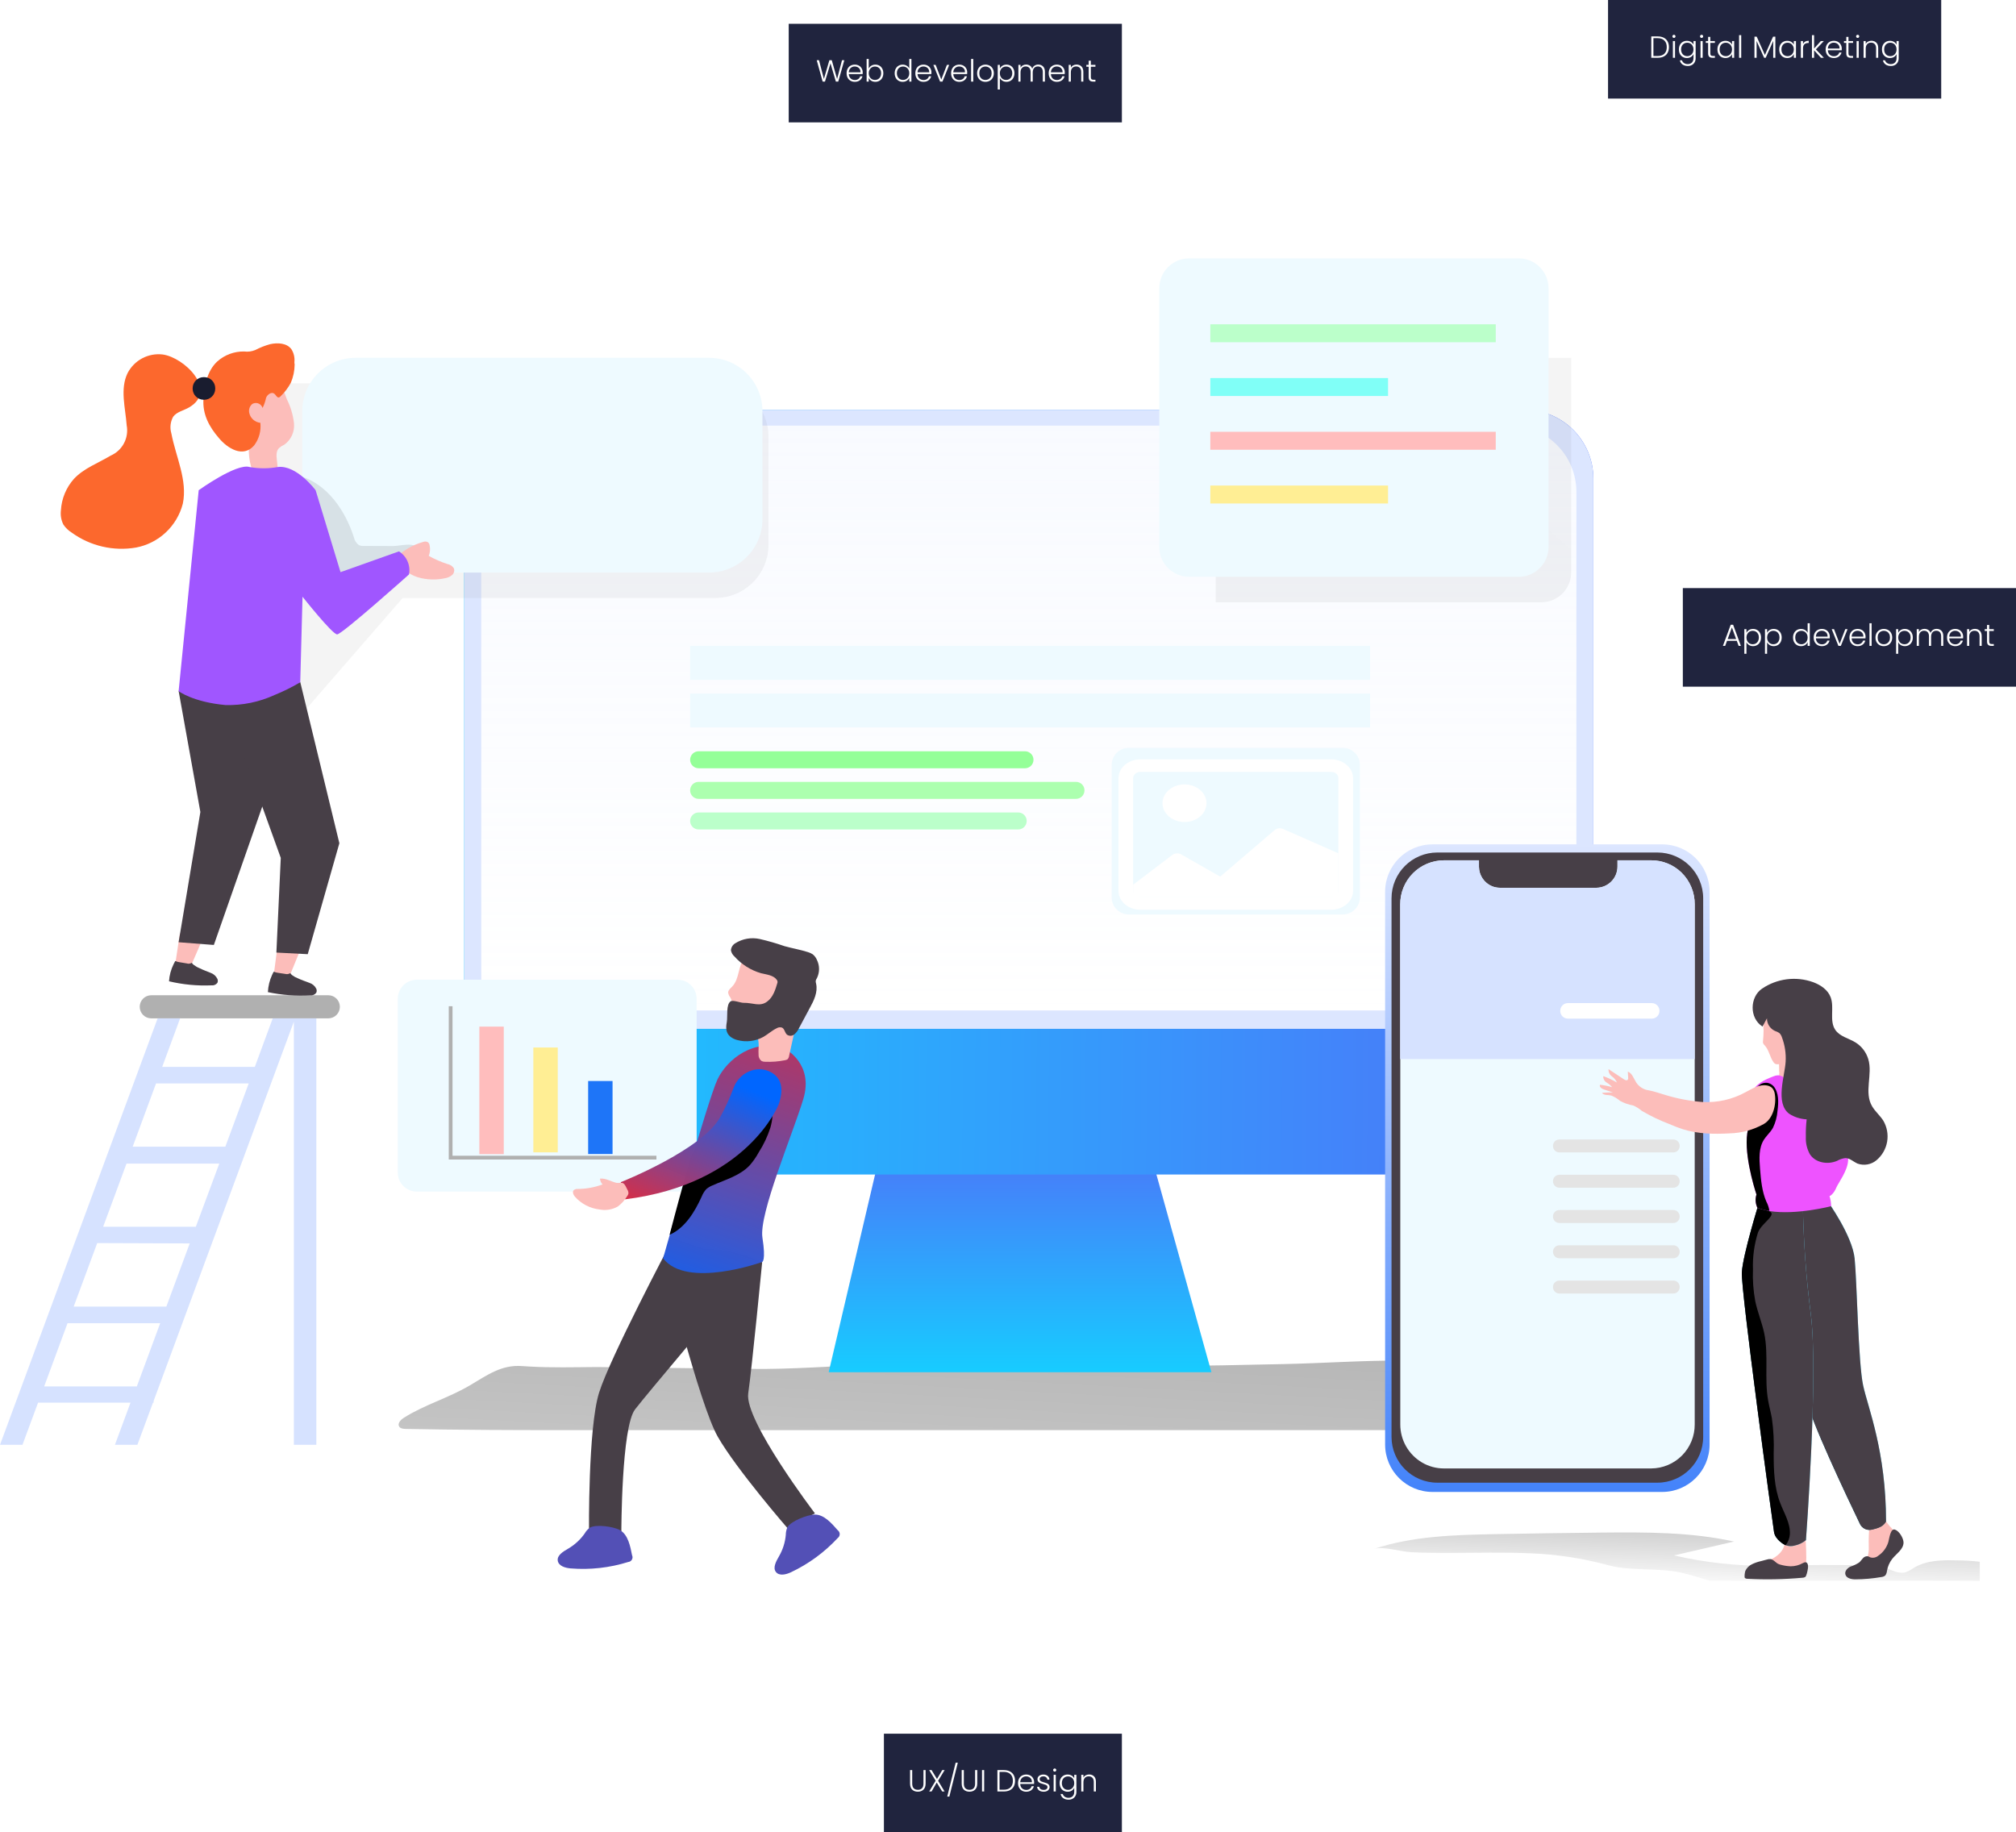 <svg width="593" height="539" viewBox="0 0 593 539" fill="none" xmlns="http://www.w3.org/2000/svg">
<g clip-path="url(#clip0)">
<path d="M155.556 401.98L153.665 401.861C147.474 401.374 143.322 404.536 138.106 407.595C131.9 411.244 124.807 413.254 118.764 417.081C117.862 417.657 116.858 418.721 117.404 419.637C117.774 420.243 118.616 420.332 119.34 420.346C134.633 420.642 149.882 420.701 165.146 420.701H442.2C452.301 420.66 462.389 419.974 472.402 418.647C473.121 418.625 473.808 418.342 474.333 417.85C474.858 417.359 475.186 416.692 475.255 415.976C475.323 415.26 475.129 414.544 474.707 413.961C474.285 413.378 473.665 412.969 472.964 412.811C464.374 409.855 455.744 407.092 447.076 404.521C425.044 397.901 400.309 400.798 377.628 401.27C353.749 401.788 329.827 402.379 305.963 400.842C288.779 399.734 275.288 400.842 258.044 401.403C245.469 401.773 233.028 402.881 220.409 402.689L175.593 402.142C168.914 402.187 162.191 402.379 155.556 401.98Z" fill="url(#paint0_linear)"/>
<path d="M243.755 403.664H356.335L336.417 332.059H260.556L243.755 403.664Z" fill="url(#paint1_linear)"/>
<path d="M243.755 403.664H356.335L336.417 332.059H260.556L243.755 403.664Z" fill="url(#paint2_linear)"/>
<path d="M468.678 140.737V325.439C468.647 330.782 466.499 335.895 462.704 339.656C458.909 343.417 453.778 345.521 448.435 345.505H156.724C151.372 345.505 146.238 343.381 142.451 339.599C138.664 335.818 136.532 330.688 136.524 325.336V140.737C136.524 135.38 138.653 130.242 142.441 126.454C146.229 122.666 151.366 120.538 156.724 120.538H448.435C451.088 120.532 453.715 121.049 456.168 122.058C458.621 123.068 460.851 124.551 462.731 126.422C464.611 128.294 466.103 130.517 467.124 132.966C468.144 135.414 468.673 138.04 468.678 140.692V140.737Z" fill="url(#paint3_linear)"/>
<path d="M468.678 140.751V302.654H136.524V140.751C136.524 135.393 138.652 130.254 142.44 126.463C146.227 122.673 151.365 120.542 156.724 120.538H448.435C451.091 120.536 453.722 121.057 456.177 122.072C458.632 123.087 460.863 124.575 462.743 126.452C464.623 128.329 466.114 130.558 467.133 133.011C468.151 135.465 468.676 138.095 468.678 140.751Z" fill="#DCE6FF"/>
<path d="M463.684 144.549V297.246H141.563V144.549C141.606 139.394 143.688 134.466 147.354 130.841C151.02 127.217 155.972 125.191 161.127 125.207H444.076C449.239 125.179 454.202 127.2 457.877 130.825C461.553 134.451 463.641 139.386 463.684 144.549Z" fill="white"/>
<path opacity="0.18" d="M463.684 144.549V297.246H141.563V144.549C141.606 139.394 143.688 134.466 147.354 130.841C151.02 127.217 155.972 125.191 161.127 125.207H444.076C449.239 125.179 454.202 127.2 457.877 130.825C461.553 134.451 463.641 139.386 463.684 144.549Z" fill="url(#paint4_linear)"/>
<path d="M462.15 105.271V168.395C462.15 170.723 461.225 172.956 459.579 174.602C457.933 176.248 455.7 177.172 453.373 177.172H357.608V125.456C357.62 120.104 359.752 114.974 363.538 111.191C367.324 107.408 372.455 105.279 377.807 105.271H462.15Z" fill="url(#paint5_linear)"/>
<path d="M446.709 76H349.792C344.936 76 341 79.936 341 84.792V160.889C341 165.745 344.936 169.681 349.792 169.681H446.709C451.564 169.681 455.501 165.745 455.501 160.889V84.792C455.501 79.936 451.564 76 446.709 76Z" fill="#EEFAFF"/>
<path d="M439.971 95.401H356.012V100.676H439.971V95.401Z" fill="#BBFFCA"/>
<path d="M408.291 111.212H356.012V116.487H408.291V111.212Z" fill="#80FFF7"/>
<path d="M439.971 127.022H356.012V132.298H439.971V127.022Z" fill="#FFBDBD"/>
<path d="M408.291 142.833H356.012V148.108H408.291V142.833Z" fill="#FFEE94"/>
<path d="M199.288 288.195H122.628C119.52 288.195 117 290.718 117 293.83V344.901C117 348.014 119.52 350.537 122.628 350.537H199.288C202.396 350.537 204.916 348.014 204.916 344.901V293.83C204.916 290.718 202.396 288.195 199.288 288.195Z" fill="#EEFAFF"/>
<path d="M196.984 366.169C196.984 366.169 179.497 399.262 176.223 409.663C172.95 420.064 173.252 450.712 173.252 450.712H182.77C182.77 450.712 182.77 419.787 186.811 414.58C190.853 409.373 213.376 382.798 213.376 382.798L196.984 366.169Z" fill="#473F47"/>
<path d="M195.045 370.191C195.045 370.191 205.646 413.055 211.135 422.649C216.624 432.243 231.631 449.527 231.631 449.527L239.714 445.19C239.714 445.19 218.928 417.883 220.086 409.89C221.245 401.898 224.191 371.313 224.191 371.313C224.191 371.313 209.549 363.358 195.045 370.191Z" fill="#473F47"/>
<path d="M230.989 308.593C230.989 308.593 239.437 312.917 236.29 323.318C233.142 333.719 223.183 357.142 224.266 364.076C225.349 371.01 224.191 371.237 224.191 371.237C224.191 371.237 201.969 379.255 195.045 370.153C195.045 370.153 208.264 323.318 211.072 317.468C213.88 311.619 221.899 305.139 230.989 308.593Z" fill="url(#paint6_linear)"/>
<path d="M226.608 331.714C225.787 334.274 224.636 336.715 223.184 338.976C222.451 340.328 221.573 341.597 220.565 342.758C217.707 345.834 213.426 347.007 209.599 348.696C208.914 348.965 208.28 349.349 207.723 349.831C207.154 350.478 206.702 351.22 206.389 352.024C204.311 356.575 201.516 361.189 196.959 363.244C198.835 356.071 200.736 348.898 202.876 341.812C203.125 340.499 203.656 339.255 204.432 338.166C205.208 337.078 206.211 336.171 207.371 335.509C212.155 331.992 216.901 328.411 221.736 324.957C223.385 323.772 225.11 322.435 226.507 324.579C227.729 326.457 227.175 329.748 226.608 331.714Z" fill="url(#paint7_linear)"/>
<path d="M215.277 290.313C214.798 290.805 214.182 291.309 214.182 291.99C214.262 292.502 214.475 292.984 214.798 293.389C216.259 295.91 214.924 299.44 216.687 301.722C217.344 302.503 218.222 303.066 219.205 303.336C220.204 303.471 221.172 303.783 222.063 304.256C222.738 304.922 223.123 305.829 223.133 306.778C223.234 307.912 223.032 309.047 223.133 310.182C223.108 310.562 223.18 310.942 223.343 311.286C223.506 311.631 223.755 311.927 224.065 312.148C224.378 312.286 224.718 312.351 225.059 312.337C227.022 312.426 228.988 312.274 230.914 311.883C231.19 311.847 231.454 311.743 231.682 311.581C231.905 311.32 232.049 311.001 232.097 310.661C232.928 306.878 233.784 303.096 234.615 299.314C235.103 297.954 235.714 296.642 236.441 295.393C237.103 293.506 237.327 291.493 237.095 289.506C236.881 288.018 236.376 286.588 235.61 285.295C234.981 284.076 234.065 283.028 232.941 282.244C232.111 281.755 231.217 281.386 230.284 281.148C227.061 280.152 222.025 278.815 219.23 281.589C216.939 283.909 217.694 287.905 215.277 290.313Z" fill="#FCBDBA"/>
<path d="M214.937 294.549C215.63 294.12 217.871 295.015 218.714 295.003C221.371 294.927 223.536 296.263 225.664 294.624C227.401 293.364 228.094 291.107 228.698 289.04C228.711 288.926 228.711 288.812 228.698 288.699C228.673 288.554 228.618 288.417 228.534 288.296C227.552 286.858 225.551 286.707 223.864 286.291C220.854 285.42 218.15 283.721 216.058 281.387C215.503 280.909 215.13 280.255 215 279.534C215.031 279.117 215.162 278.714 215.381 278.359C215.6 278.004 215.901 277.706 216.259 277.491C218.411 276.13 221.014 275.677 223.498 276.231C225.947 276.797 228.364 277.496 230.738 278.324C233.029 278.966 235.396 279.357 237.675 280.089C238.161 280.228 238.624 280.441 239.047 280.719C239.604 281.16 240.037 281.738 240.306 282.396C240.71 283.224 240.92 284.134 240.92 285.056C240.92 285.978 240.71 286.887 240.306 287.716C240.142 287.959 240.018 288.227 239.941 288.51C239.928 288.796 239.966 289.082 240.054 289.355C240.621 291.876 239.374 294.397 238.166 296.578L235.018 302.453C234.699 303.162 234.226 303.791 233.633 304.294C233.333 304.538 232.962 304.678 232.576 304.691C232.19 304.705 231.809 304.592 231.493 304.37C230.838 303.802 230.801 302.668 230.033 302.289C229.772 302.204 229.497 302.177 229.225 302.209C228.953 302.242 228.691 302.334 228.459 302.479C227.074 303.147 225.941 304.206 224.581 305C222.23 306.312 219.461 306.651 216.863 305.946C216.1 305.757 215.387 305.404 214.774 304.912C213.426 303.752 213.515 302.201 213.792 300.625C214.069 299.049 213.515 295.431 214.937 294.549Z" fill="#473F47"/>
<path d="M229.025 324.919C229.025 324.919 219.935 348.33 183.853 352.806L182.594 347.763C182.594 347.763 206.691 338.22 211.89 328.537C213.384 325.817 214.676 322.989 215.756 320.078C217.392 315.54 222.642 313.094 226.847 315.451C229.34 316.851 230.889 319.624 229.025 324.919Z" fill="url(#paint8_linear)"/>
<path d="M176.487 346.717C176.528 347.356 176.796 347.96 177.243 348.419C174.93 349.283 172.484 349.735 170.016 349.755C169.566 349.703 169.114 349.829 168.757 350.108C168.279 350.625 168.656 351.47 169.097 352.012C170.972 354.13 173.565 355.477 176.374 355.794C178.204 356.15 180.101 355.841 181.725 354.924C182.846 354.082 183.791 353.028 184.507 351.823C184.653 351.638 184.764 351.429 184.834 351.205C184.889 350.762 184.781 350.314 184.532 349.944C184.243 349.402 183.84 348.33 183.273 348.066C182.707 347.801 181.926 348.066 181.347 347.965C179.685 347.587 178.199 346.528 176.487 346.717Z" fill="#FCBDBA"/>
<path d="M246.412 450.144C246.594 450.275 246.742 450.447 246.844 450.647C246.947 450.846 247 451.067 247 451.292C247 451.516 246.947 451.737 246.844 451.936C246.742 452.136 246.594 452.308 246.412 452.439C242.504 456.654 237.824 460.078 232.626 462.525C231.191 463.193 229.214 463.672 228.232 462.424C227.25 461.176 228.295 459.285 229.126 457.847C230.248 455.918 230.936 453.767 231.14 451.544C231.142 450.783 231.291 450.029 231.581 449.325C232.601 447.447 237.612 445.543 239.689 445.543C242.446 445.518 244.725 448.228 246.412 450.144Z" fill="#5350B6"/>
<path d="M185.917 457.495C186.016 457.697 186.065 457.92 186.058 458.145C186.052 458.37 185.991 458.59 185.88 458.786C185.77 458.982 185.614 459.148 185.425 459.27C185.236 459.392 185.021 459.466 184.797 459.486C179.318 461.201 173.56 461.843 167.838 461.377C166.252 461.239 164.3 460.671 164.061 459.096C163.822 457.52 165.673 456.398 167.108 455.578C169.025 454.457 170.682 452.94 171.968 451.128C172.34 450.464 172.846 449.885 173.453 449.426C175.266 448.291 180.579 449.086 182.392 450.132C184.784 451.506 185.414 454.986 185.917 457.495Z" fill="#5350B6"/>
<path d="M591.464 461.408C591.884 461.608 592.265 461.881 592.589 462.216C592.974 462.59 593.22 463.084 593.289 463.616C593.357 464.149 593.242 464.689 592.964 465.148C592.366 465.746 591.56 466.09 590.714 466.109L560.91 470.744C555.7 471.551 550.45 472.359 545.191 472.099C542.704 471.974 540.235 471.61 537.817 471.013C533.327 469.907 529.049 468.003 524.511 467.167C519.973 466.331 515.455 466.879 510.917 466.59C505.494 466.254 500.341 464.033 495.063 462.745C487.708 461.014 479.988 462.35 472.883 460.389C465.445 458.386 457.805 457.229 450.107 456.938C442.3 456.582 434.484 456.813 426.677 456.822C422.764 456.822 418.851 456.822 414.938 456.601C412.131 456.466 406.709 454.794 404.142 455.64C415.525 451.871 427.668 451.544 439.608 451.304C450.126 451.105 460.641 450.951 471.152 450.842C484.18 450.717 497.322 450.679 510.061 453.476L492.4 457.562C501.507 459.661 510.829 460.684 520.175 460.61L532.01 460.408C536.404 460.341 540.798 460.408 545.191 460.408C547.047 460.408 549.095 460.091 550.96 460.226C552.825 460.36 554.854 461.35 556.728 462.033C557.776 462.529 558.938 462.738 560.093 462.639C561.131 462.324 562.106 461.832 562.977 461.187C566.669 458.985 571.159 458.899 575.418 459.014C580.28 459.014 585.123 459.611 589.839 460.793C590.4 460.945 590.944 461.151 591.464 461.408Z" fill="url(#paint9_linear)"/>
<path d="M488.929 248.387H421.37C413.671 248.387 407.43 254.628 407.43 262.327V424.941C407.43 432.641 413.671 438.882 421.37 438.882H488.929C496.628 438.882 502.87 432.641 502.87 424.941V262.327C502.87 254.628 496.628 248.387 488.929 248.387Z" fill="url(#paint10_linear)"/>
<path d="M487.506 250.781H422.793C415.349 250.781 409.314 256.816 409.314 264.26V422.682C409.314 430.127 415.349 436.161 422.793 436.161H487.506C494.95 436.161 500.985 430.127 500.985 422.682V264.26C500.985 256.816 494.95 250.781 487.506 250.781Z" fill="#473F47"/>
<path d="M498.495 266.029V419.019C498.505 420.71 498.182 422.386 497.545 423.952C496.907 425.517 495.967 426.942 494.779 428.145C493.591 429.347 492.177 430.304 490.619 430.96C489.061 431.617 487.389 431.96 485.699 431.97H424.706C422.471 431.972 420.275 431.382 418.342 430.258C416.376 429.114 414.745 427.474 413.613 425.502C412.481 423.529 411.887 421.294 411.891 419.019V266.029C411.875 262.613 413.216 259.33 415.619 256.902C418.022 254.474 421.29 253.099 424.706 253.079H435.022V255.001C435.036 256.224 435.407 257.415 436.09 258.429C436.774 259.442 437.74 260.233 438.868 260.703C439.618 261.001 440.417 261.154 441.224 261.155H469.566C471.216 261.144 472.795 260.481 473.957 259.31C475.119 258.139 475.77 256.555 475.767 254.905V253.079H485.747C489.051 253.081 492.223 254.371 494.592 256.674C495.837 257.892 496.825 259.347 497.495 260.954C498.166 262.562 498.506 264.287 498.495 266.029Z" fill="#EEFAFF"/>
<path d="M498.495 266.029V311.542H411.852V266.029C411.845 264.334 412.171 262.655 412.813 261.086C413.455 259.518 414.4 258.092 415.594 256.889C416.788 255.686 418.207 254.73 419.771 254.077C421.335 253.423 423.012 253.084 424.706 253.079H435.042V255.001C435.055 256.224 435.426 257.415 436.11 258.429C436.793 259.442 437.759 260.233 438.887 260.703C439.637 261.001 440.436 261.154 441.243 261.155H469.585C471.235 261.144 472.814 260.481 473.976 259.31C475.138 258.139 475.789 256.555 475.786 254.905V253.079H485.766C489.07 253.081 492.243 254.371 494.611 256.674C495.853 257.893 496.837 259.35 497.504 260.957C498.171 262.564 498.508 264.289 498.495 266.029Z" fill="#D6E2FF"/>
<path d="M555.786 448.89C555.786 448.89 558.728 451.659 558.151 453.63C557.574 455.601 554.93 456.909 554.565 459.312C554.2 461.716 552.777 463.023 551.489 463.023H545.335C545.335 463.023 544.374 461.331 546.681 460.822C548.989 460.312 549.835 457.485 549.691 454.861C549.634 452.82 549.708 450.778 549.912 448.746L554.786 447.573L555.786 448.89Z" fill="#FCBDBA"/>
<path d="M530.905 450.063C530.905 450.063 531.962 461.793 530.674 462.456H514.118C514.118 462.456 514.118 460.485 516.772 460.053C519.425 459.62 524.088 458.014 524.876 454.438C525.665 450.861 530.905 450.063 530.905 450.063Z" fill="#FCBDBA"/>
<path d="M542.672 365.911C539.278 358.037 537.202 355.787 537.596 353.335C537.894 351.518 536.692 319.455 536.692 319.455C536.288 319.32 535.481 319.205 535.039 319.109C534.345 318.947 533.704 318.613 533.175 318.138C532.645 317.662 532.245 317.06 532.01 316.388C531.276 314.047 530.928 311.601 530.981 309.148L530.549 309.235L523.232 310.735C523.232 310.735 523.396 313.109 523.396 315.35V315.407C523.414 316.342 523.128 317.258 522.58 318.016C522.032 318.774 521.252 319.333 520.358 319.609L518.627 320.118C516.948 325.333 515.874 330.723 515.426 336.183C514.916 344.317 520.319 347.855 515.426 364.122C510.359 380.716 544.557 370.247 542.672 365.911Z" fill="#FCBDBA"/>
<path d="M537.596 353.326C537.596 353.326 544.855 363.392 545.537 370.189C546.22 376.986 546.595 400.877 548.037 407.511C549.479 414.145 554.767 426.903 554.767 447.573C554.269 448.437 553.467 449.085 552.517 449.391C551.869 449.619 551.208 449.808 550.537 449.958C549.848 450.117 549.126 450.034 548.491 449.724C547.855 449.415 547.346 448.896 547.047 448.256C543.47 440.805 532.049 416.779 531.462 411.799C531.049 408.271 527.443 384.879 519.579 371.208C517.656 367.92 520.742 354.864 520.742 354.864L537.596 353.326Z" fill="#68E1FD"/>
<path d="M554.777 447.631C554.289 448.475 553.509 449.111 552.584 449.419H552.575C551.923 449.646 551.258 449.836 550.585 449.987C549.897 450.145 549.177 450.062 548.543 449.752C547.91 449.442 547.402 448.924 547.104 448.285C543.518 440.834 532.106 416.808 531.52 411.818C530.467 404.433 528.926 397.127 526.905 389.946C525.078 383.418 522.675 376.621 519.598 371.285C517.675 367.987 520.762 354.941 520.762 354.941L537.596 353.412C537.596 353.412 544.855 363.469 545.537 370.275C546.22 377.082 546.595 400.973 548.037 407.598C549.479 414.222 554.777 426.893 554.777 447.631Z" fill="url(#paint11_linear)"/>
<path d="M552.575 449.371C551.923 449.598 551.258 449.788 550.585 449.938C549.897 450.097 549.177 450.014 548.543 449.704C547.91 449.394 547.402 448.876 547.104 448.237C543.518 440.786 532.106 416.76 531.52 411.77C530.481 404.373 528.953 397.054 526.943 389.859C527.431 389.051 528.218 388.469 529.133 388.24C530.049 388.011 531.017 388.155 531.827 388.638H531.885C535.202 390.446 536.356 397.003 536.933 400.377C537.827 405.761 537.481 411.472 539.673 416.452C540.846 419.125 542.72 421.48 543.595 424.278C544.118 426.583 544.453 428.927 544.595 431.287C545.247 436.036 547.144 440.527 550.094 444.305C551.296 445.814 552.738 447.458 552.575 449.371Z" fill="url(#paint12_linear)"/>
<path d="M523.232 310.725C523.232 310.725 523.396 313.1 523.396 315.34C527.501 315.224 529.664 311.369 530.549 309.225L523.232 310.725Z" fill="#FCBDBA"/>
<path d="M521.935 312.763C521.993 312.828 522.061 312.883 522.136 312.927C522.342 313.04 522.575 313.093 522.809 313.081C523.738 313.062 524.656 312.879 525.521 312.542C526.853 312.167 528.116 311.579 529.261 310.802C530.414 309.934 531.214 308.677 531.51 307.264C531.67 305.989 531.715 304.702 531.645 303.418C531.645 301.64 531.885 299.429 530.857 297.871C529.895 296.458 528.174 296.112 526.636 296.025C524.482 295.891 521.771 295.919 520.079 297.535C519.592 298.017 519.223 298.606 519.002 299.255C518.694 300.513 518.609 301.815 518.752 303.101C518.748 304.148 518.69 305.194 518.579 306.235C518.55 306.427 518.55 306.621 518.579 306.812C518.689 307.098 518.871 307.35 519.108 307.543C520.377 308.927 520.598 311.033 521.723 312.542C521.783 312.625 521.855 312.699 521.935 312.763Z" fill="#FCBDBA"/>
<path d="M522.223 295.852C522.223 295.852 524.876 303.159 528.953 304.245C533.029 305.332 534.798 304.197 534.798 304.197C532.769 302.354 531.435 299.869 531.02 297.159C531.02 297.159 524.223 292.372 522.223 295.852Z" fill="#473F47"/>
<path d="M523.973 308.985C523.726 309.271 523.416 309.496 523.067 309.641C522.718 309.787 522.34 309.848 521.963 309.821C521.647 309.799 521.342 309.693 521.08 309.514C520.818 309.334 520.609 309.089 520.473 308.802C521.633 308.53 522.847 308.594 523.973 308.985Z" fill="#FCBDBA"/>
<path d="M518.925 352.508L516.839 351.864C516.839 351.864 516.781 351.71 516.685 351.422C517.367 351.905 518.124 352.272 518.925 352.508Z" fill="#FCBDBA"/>
<path d="M517.416 353.787C517.416 353.787 512.657 369.083 512.349 374.294C512.042 379.505 521.454 448.323 521.829 450.698C522.204 453.073 524.915 454.399 524.915 454.399C525.857 454.875 526.948 454.962 527.953 454.64C529.154 454.388 530.273 453.843 531.212 453.053C531.212 453.053 534.914 404.021 532.625 386.466C531.226 375.623 530.449 364.709 530.299 353.777L517.416 353.787Z" fill="#68E1FD"/>
<path d="M531.212 453.063C530.267 453.846 529.145 454.387 527.943 454.64C527.058 454.91 526.108 454.88 525.242 454.553C525.124 454.516 525.011 454.464 524.905 454.399C524.905 454.399 522.184 452.957 521.829 450.698C521.473 448.439 512.051 379.505 512.359 374.294C512.666 369.083 517.416 353.787 517.416 353.787H530.308C530.451 364.719 531.224 375.633 532.625 386.475C534.914 404.002 531.212 453.063 531.212 453.063Z" fill="url(#paint13_linear)"/>
<path d="M543.605 341.51C543.451 344.394 540.653 348.172 540.259 349.124C539.298 351.489 538.144 351.864 538.144 351.864C538.452 352.821 538.614 353.82 538.625 354.825C538.625 354.825 528.386 357.498 520.473 356.258C519.269 356.077 518.087 355.774 516.945 355.354C516.347 354.129 516.244 352.721 516.656 351.422C515.906 349.124 512.628 338.452 514.195 332.146C514.57 330.617 515.012 329.107 515.512 327.598C515.954 326.281 516.176 324.964 516.608 323.647C516.898 323.05 516.992 322.377 516.877 321.724C516.815 321.531 516.699 321.36 516.542 321.232C516.385 321.104 516.194 321.025 515.993 321.003C515.888 320.994 515.782 321.012 515.686 321.056C515.59 321.1 515.507 321.168 515.445 321.253C516.454 318.763 519.166 317.59 521.627 316.638C522.071 316.444 522.546 316.333 523.031 316.311C523.697 316.398 524.331 316.649 524.876 317.042C525.424 317.359 525.982 317.647 526.559 317.926C528.154 318.67 529.847 319.182 531.587 319.445C532.48 319.586 533.385 319.641 534.289 319.609C534.856 319.609 536.038 319.205 536.538 319.445C537.596 319.964 538.586 323.291 539.096 324.339C540.608 327.422 542.111 330.505 543.605 333.588C543.763 336.226 543.763 338.871 543.605 341.51Z" fill="#EE53FF"/>
<path d="M522.848 326.771C522.722 328.497 522.272 330.183 521.521 331.742C521.303 332.134 521.052 332.507 520.771 332.857C520.166 333.645 519.444 334.357 518.896 335.193C517.291 337.654 517.474 340.885 517.714 343.846C517.973 347.134 518.281 350.489 519.56 353.46C520.019 354.321 520.328 355.254 520.473 356.219C519.269 356.039 518.087 355.736 516.945 355.316C516.347 354.091 516.244 352.683 516.656 351.384C515.906 349.086 512.628 338.414 514.195 332.107C514.57 330.578 515.012 329.069 515.512 327.56C515.954 326.242 516.176 324.925 516.608 323.608C516.898 323.011 516.992 322.339 516.877 321.685C516.815 321.493 516.699 321.322 516.542 321.194C516.385 321.066 516.194 320.986 515.993 320.964C516.26 320.503 516.583 320.077 516.954 319.695C517.306 319.283 517.751 318.962 518.254 318.759C518.756 318.557 519.3 318.479 519.839 318.532C520.53 318.647 521.165 318.984 521.646 319.493C523.3 321.416 523.175 324.281 522.848 326.771Z" fill="url(#paint14_linear)"/>
<path d="M523.732 309.187C523.732 309.187 523.569 309.918 521.81 309.802C521.81 309.802 520.319 309.716 520.367 308.908C521.484 308.575 522.686 308.674 523.732 309.187Z" fill="#FCBDBA"/>
<path d="M500.658 324.166C497.015 323.878 493.414 323.195 489.919 322.128C488.275 321.657 486.631 321.041 484.978 320.743C484.241 320.648 483.532 320.396 482.901 320.005C482.269 319.614 481.728 319.092 481.315 318.474C480.545 317.301 480.113 315.696 478.815 315.225L478.921 317.013C478.958 317.218 478.921 317.429 478.815 317.609C478.555 317.945 478.036 317.744 477.69 317.513L473.143 314.513C473.115 314.915 473.189 315.317 473.357 315.683C473.525 316.049 473.782 316.368 474.104 316.609C474.769 317.068 475.292 317.704 475.613 318.445C474.341 317.686 472.994 317.058 471.595 316.571C471.575 316.938 471.653 317.303 471.822 317.63C471.991 317.956 472.245 318.231 472.556 318.426C473.184 318.791 473.744 319.263 474.21 319.82C473.042 319.473 471.845 319.234 470.633 319.109C470.354 319.724 471.124 320.253 471.749 320.464L474.421 321.368C473.349 321.347 472.277 321.389 471.21 321.493C471.797 322.281 472.979 322.041 473.921 322.262C474.88 322.638 475.768 323.174 476.546 323.849C477.747 324.501 479.046 324.955 480.392 325.195C481.308 325.586 482.158 326.118 482.911 326.771C485.469 328.272 488.148 329.558 490.919 330.617C492.275 331.184 493.64 331.751 495.044 332.194C499.447 333.578 504.139 333.655 508.744 333.405C512.27 333.324 515.723 332.38 518.8 330.655C521.502 329.136 522.531 325.002 522.079 322.003C522.019 321.333 521.773 320.693 521.367 320.157C520.952 319.719 520.405 319.429 519.81 319.33C517.618 318.878 515.503 320.205 513.522 321.253C509.598 323.425 505.136 324.436 500.658 324.166Z" fill="#FCBDBA"/>
<path d="M518.435 301.986L519.742 299.553C519.733 300.328 519.947 301.088 520.357 301.744C520.768 302.401 521.359 302.925 522.06 303.255C522.537 303.405 522.99 303.621 523.405 303.899C523.742 304.239 523.992 304.654 524.136 305.11C525.006 307.403 525.383 309.854 525.242 312.302C525.001 316.542 522.098 324.502 526.28 327.636C527.82 328.627 529.595 329.194 531.424 329.28C531.224 331 531.143 332.732 531.183 334.463C531.103 336.243 531.519 338.01 532.385 339.568C534.048 342.096 537.634 342.654 540.355 341.491C541.109 341.056 541.943 340.779 542.807 340.673C544.143 340.673 545.201 341.789 546.431 342.308C547.351 342.63 548.337 342.711 549.297 342.542C550.256 342.374 551.157 341.962 551.912 341.346C553.597 339.95 554.726 337.997 555.095 335.84C555.463 333.682 555.047 331.465 553.921 329.588C552.959 328.127 551.613 326.983 550.71 325.493C548.191 321.33 550.931 316.071 549.537 311.533C548.922 309.516 547.601 307.789 545.816 306.668C543.788 305.408 541.144 304.928 539.817 302.909C538.048 300.226 539.605 296.438 538.5 293.41C537.673 291.16 535.51 289.728 533.318 288.92C530.837 288.033 528.182 287.744 525.569 288.078C522.956 288.413 520.458 289.36 518.281 290.843C514.714 293.275 514.474 299.457 518.435 301.986Z" fill="#473F47"/>
<path d="M485.872 295.083H461.192C459.95 295.083 458.942 296.09 458.942 297.333V297.4C458.942 298.643 459.95 299.65 461.192 299.65H485.872C487.114 299.65 488.121 298.643 488.121 297.4V297.333C488.121 296.09 487.114 295.083 485.872 295.083Z" fill="white"/>
<path d="M526.482 451.371C526.396 452.532 525.964 453.64 525.242 454.553C525.124 454.516 525.011 454.464 524.905 454.399C524.905 454.399 522.184 452.957 521.829 450.698C521.473 448.439 512.051 379.505 512.359 374.294C512.666 369.083 517.416 353.787 517.416 353.787L516.945 355.354C517.329 355.508 518.868 355.941 519.704 356.123C523.636 356.969 518.223 359.575 517.108 362.555C516.003 366.063 515.503 369.734 515.628 373.41C515.503 376.56 515.732 379.713 516.31 382.812C516.983 385.966 518.233 388.965 518.925 392.119C520.29 398.637 518.925 405.502 520.108 412.068C520.415 413.799 520.887 415.481 521.194 417.212C521.678 420.667 521.855 424.157 521.723 427.643C521.723 432.556 521.877 437.584 523.646 442.141C524.8 445.179 526.684 448.112 526.482 451.371Z" fill="url(#paint15_linear)"/>
<path d="M526.732 460.754C525.827 460.723 524.927 460.594 524.05 460.37C523.695 460.297 523.35 460.184 523.021 460.033C522.242 459.62 521.665 458.754 520.79 458.639C520.416 458.61 520.039 458.659 519.685 458.783L517.858 459.264C516.981 459.465 516.129 459.765 515.32 460.158C514.477 460.559 513.798 461.238 513.397 462.081C513.253 462.408 513.022 463.946 513.263 464.196C513.449 464.356 513.69 464.439 513.936 464.427C519.333 464.712 524.743 464.613 530.126 464.129C530.424 464.132 530.719 464.059 530.981 463.917C531.395 463.658 531.693 461.994 531.77 461.543C531.972 460.302 531.703 459.043 530.328 459.802C529.232 460.427 527.993 460.755 526.732 460.754Z" fill="#473F47"/>
<path d="M555.459 453.572C554.971 455.235 553.921 456.676 552.488 457.649C552.172 457.914 551.795 458.097 551.391 458.182C550.987 458.268 550.568 458.253 550.171 458.139C549.951 458.017 549.723 457.908 549.489 457.812C549.212 457.769 548.929 457.797 548.666 457.895C548.403 457.993 548.17 458.156 547.989 458.37C547.595 458.774 547.297 459.264 546.874 459.629C546.083 460.152 545.222 460.559 544.316 460.841C543.461 461.245 542.624 462.081 542.788 463.033C542.99 464.263 544.537 464.59 545.749 464.59C548.327 464.58 550.9 464.351 553.44 463.908C553.845 463.87 554.23 463.713 554.546 463.456C554.835 463.063 555.008 462.596 555.046 462.11C555.256 460.836 555.778 459.634 556.565 458.61C557.815 457.034 559.872 455.803 559.92 453.803C559.92 452.505 558.661 450.371 557.382 449.958C556.103 449.544 555.748 452.438 555.459 453.572Z" fill="#473F47"/>
<path d="M492.198 335.193H458.683C457.647 335.193 456.808 336.033 456.808 337.068V337.135C456.808 338.171 457.647 339.01 458.683 339.01H492.198C493.233 339.01 494.073 338.171 494.073 337.135V337.068C494.073 336.033 493.233 335.193 492.198 335.193Z" fill="#E4E4E4"/>
<path d="M492.198 345.577H458.683C457.647 345.577 456.808 346.416 456.808 347.451V347.519C456.808 348.554 457.647 349.393 458.683 349.393H492.198C493.233 349.393 494.073 348.554 494.073 347.519V347.451C494.073 346.416 493.233 345.577 492.198 345.577Z" fill="#E4E4E4"/>
<path d="M492.198 355.95H458.683C457.647 355.95 456.808 356.79 456.808 357.825V357.892C456.808 358.928 457.647 359.767 458.683 359.767H492.198C493.233 359.767 494.073 358.928 494.073 357.892V357.825C494.073 356.79 493.233 355.95 492.198 355.95Z" fill="#E4E4E4"/>
<path d="M492.198 366.324H458.683C457.647 366.324 456.808 367.163 456.808 368.198V368.266C456.808 369.301 457.647 370.141 458.683 370.141H492.198C493.233 370.141 494.073 369.301 494.073 368.266V368.198C494.073 367.163 493.233 366.324 492.198 366.324Z" fill="#E4E4E4"/>
<path d="M492.198 376.698H458.683C457.647 376.698 456.808 377.537 456.808 378.573V378.64C456.808 379.675 457.647 380.515 458.683 380.515H492.198C493.233 380.515 494.073 379.675 494.073 378.64V378.573C494.073 377.537 493.233 376.698 492.198 376.698Z" fill="#E4E4E4"/>
<path d="M395 220H332C329.239 220 327 222.239 327 225V264C327 266.761 329.239 269 332 269H395C397.761 269 400 266.761 400 264V225C400 222.239 397.761 220 395 220Z" fill="#EEFAFF"/>
<g clip-path="url(#clip1)" filter="url(#filter0_i)">
<path fill-rule="evenodd" clip-rule="evenodd" d="M391.531 226.062H335.469C334.897 226.062 334.348 226.257 333.944 226.603C333.54 226.948 333.312 227.417 333.312 227.906V261.094C333.312 261.583 333.54 262.052 333.944 262.397C334.348 262.743 334.897 262.938 335.469 262.938H391.531C392.103 262.938 392.652 262.743 393.056 262.397C393.46 262.052 393.688 261.583 393.688 261.094V227.906C393.688 227.417 393.46 226.948 393.056 226.603C392.652 226.257 392.103 226.062 391.531 226.062ZM335.469 222.375C333.753 222.375 332.108 222.958 330.895 223.995C329.682 225.032 329 226.439 329 227.906V261.094C329 262.561 329.682 263.968 330.895 265.005C332.108 266.042 333.753 266.625 335.469 266.625H391.531C393.247 266.625 394.892 266.042 396.105 265.005C397.318 263.968 398 262.561 398 261.094V227.906C398 226.439 397.318 225.032 396.105 223.995C394.892 222.958 393.247 222.375 391.531 222.375H335.469Z" fill="white"/>
<path d="M374.919 243.194C375.24 242.921 375.652 242.741 376.099 242.68C376.545 242.618 377.003 242.678 377.408 242.852L393.696 250.031V262.937H333.321V259.25L344.732 250.569C345.084 250.269 345.547 250.082 346.043 250.041C346.538 249.999 347.035 250.105 347.449 250.341L358.92 256.879L374.919 243.198V243.194Z" fill="white"/>
<path fill-rule="evenodd" clip-rule="evenodd" d="M348.415 240.812C349.264 240.812 350.105 240.669 350.89 240.391C351.675 240.113 352.388 239.706 352.989 239.192C353.59 238.679 354.066 238.069 354.391 237.398C354.716 236.727 354.884 236.008 354.884 235.281C354.884 234.555 354.716 233.836 354.391 233.165C354.066 232.493 353.59 231.884 352.989 231.37C352.388 230.856 351.675 230.449 350.89 230.171C350.105 229.893 349.264 229.75 348.415 229.75C346.699 229.75 345.054 230.333 343.841 231.37C342.628 232.407 341.946 233.814 341.946 235.281C341.946 236.748 342.628 238.155 343.841 239.192C345.054 240.23 346.699 240.812 348.415 240.812Z" fill="white"/>
</g>
<path d="M301.5 221H205.5C204.119 221 203 222.119 203 223.5C203 224.881 204.119 226 205.5 226H301.5C302.881 226 304 224.881 304 223.5C304 222.119 302.881 221 301.5 221Z" fill="#94FF98"/>
<path d="M316.5 230H205.5C204.119 230 203 231.119 203 232.5C203 233.881 204.119 235 205.5 235H316.5C317.881 235 319 233.881 319 232.5C319 231.119 317.881 230 316.5 230Z" fill="#ACFFAF"/>
<path d="M299.5 239H205.5C204.119 239 203 240.119 203 241.5C203 242.881 204.119 244 205.5 244H299.5C300.881 244 302 242.881 302 241.5C302 240.119 300.881 239 299.5 239Z" fill="#BBFFCA"/>
<path d="M193.085 341.093H132V296H133.108V339.985H193.085V341.093Z" fill="#B0B0B0"/>
<path d="M180.181 318H173V339.477H180.181V318Z" fill="#1E75F8"/>
<path d="M164.061 308.144H156.879V338.985H164.061V308.144Z" fill="#FFEE94"/>
<path d="M148.181 302H141V339.513H148.181V302Z" fill="#FFBDBD"/>
<path d="M403 190H203V200H403V190Z" fill="#EEFAFF"/>
<path d="M403 204H203V214H403V204Z" fill="#EEFAFF"/>
</g>
<rect width="98" height="29" transform="translate(495 173)" fill="#20243E"/>
<path d="M510.865 188.506H508.003L507.454 190H506.788L509.083 183.79H509.794L512.08 190H511.414L510.865 188.506ZM510.676 187.984L509.434 184.582L508.192 187.984H510.676ZM513.712 186.166C513.868 185.836 514.114 185.563 514.45 185.347C514.792 185.125 515.197 185.014 515.665 185.014C516.109 185.014 516.508 185.119 516.862 185.329C517.222 185.533 517.501 185.827 517.699 186.211C517.903 186.589 518.005 187.03 518.005 187.534C518.005 188.038 517.903 188.482 517.699 188.866C517.501 189.25 517.222 189.547 516.862 189.757C516.508 189.967 516.109 190.072 515.665 190.072C515.203 190.072 514.801 189.964 514.459 189.748C514.117 189.526 513.868 189.25 513.712 188.92V192.322H513.091V185.086H513.712V186.166ZM517.366 187.534C517.366 187.126 517.285 186.775 517.123 186.481C516.967 186.181 516.751 185.953 516.475 185.797C516.199 185.641 515.887 185.563 515.539 185.563C515.203 185.563 514.894 185.644 514.612 185.806C514.336 185.968 514.117 186.199 513.955 186.499C513.793 186.799 513.712 187.147 513.712 187.543C513.712 187.939 513.793 188.287 513.955 188.587C514.117 188.887 514.336 189.118 514.612 189.28C514.894 189.442 515.203 189.523 515.539 189.523C515.887 189.523 516.199 189.445 516.475 189.289C516.751 189.127 516.967 188.896 517.123 188.596C517.285 188.29 517.366 187.936 517.366 187.534ZM519.785 186.166C519.941 185.836 520.187 185.563 520.523 185.347C520.865 185.125 521.27 185.014 521.738 185.014C522.182 185.014 522.581 185.119 522.935 185.329C523.295 185.533 523.574 185.827 523.772 186.211C523.976 186.589 524.078 187.03 524.078 187.534C524.078 188.038 523.976 188.482 523.772 188.866C523.574 189.25 523.295 189.547 522.935 189.757C522.581 189.967 522.182 190.072 521.738 190.072C521.276 190.072 520.874 189.964 520.532 189.748C520.19 189.526 519.941 189.25 519.785 188.92V192.322H519.164V185.086H519.785V186.166ZM523.439 187.534C523.439 187.126 523.358 186.775 523.196 186.481C523.04 186.181 522.824 185.953 522.548 185.797C522.272 185.641 521.96 185.563 521.612 185.563C521.276 185.563 520.967 185.644 520.685 185.806C520.409 185.968 520.19 186.199 520.028 186.499C519.866 186.799 519.785 187.147 519.785 187.543C519.785 187.939 519.866 188.287 520.028 188.587C520.19 188.887 520.409 189.118 520.685 189.28C520.967 189.442 521.276 189.523 521.612 189.523C521.96 189.523 522.272 189.445 522.548 189.289C522.824 189.127 523.04 188.896 523.196 188.596C523.358 188.29 523.439 187.936 523.439 187.534ZM527.419 187.534C527.419 187.03 527.521 186.589 527.725 186.211C527.929 185.827 528.208 185.533 528.562 185.329C528.922 185.119 529.327 185.014 529.777 185.014C530.209 185.014 530.599 185.119 530.947 185.329C531.295 185.539 531.55 185.812 531.712 186.148V183.34H532.342V190H531.712V188.902C531.562 189.244 531.316 189.526 530.974 189.748C530.632 189.964 530.23 190.072 529.768 190.072C529.318 190.072 528.913 189.967 528.553 189.757C528.199 189.547 527.92 189.25 527.716 188.866C527.518 188.482 527.419 188.038 527.419 187.534ZM531.712 187.543C531.712 187.147 531.631 186.799 531.469 186.499C531.307 186.199 531.085 185.968 530.803 185.806C530.527 185.644 530.221 185.563 529.885 185.563C529.537 185.563 529.225 185.641 528.949 185.797C528.673 185.953 528.454 186.181 528.292 186.481C528.136 186.775 528.058 187.126 528.058 187.534C528.058 187.936 528.136 188.29 528.292 188.596C528.454 188.896 528.673 189.127 528.949 189.289C529.225 189.445 529.537 189.523 529.885 189.523C530.221 189.523 530.527 189.442 530.803 189.28C531.085 189.118 531.307 188.887 531.469 188.587C531.631 188.287 531.712 187.939 531.712 187.543ZM538.227 187.291C538.227 187.507 538.221 187.672 538.209 187.786H534.132C534.15 188.158 534.24 188.476 534.402 188.74C534.564 189.004 534.777 189.205 535.041 189.343C535.305 189.475 535.593 189.541 535.905 189.541C536.313 189.541 536.655 189.442 536.931 189.244C537.213 189.046 537.399 188.779 537.489 188.443H538.155C538.035 188.923 537.777 189.316 537.381 189.622C536.991 189.922 536.499 190.072 535.905 190.072C535.443 190.072 535.029 189.97 534.663 189.766C534.297 189.556 534.009 189.262 533.799 188.884C533.595 188.5 533.493 188.053 533.493 187.543C533.493 187.033 533.595 186.586 533.799 186.202C534.003 185.818 534.288 185.524 534.654 185.32C535.02 185.116 535.437 185.014 535.905 185.014C536.373 185.014 536.781 185.116 537.129 185.32C537.483 185.524 537.753 185.8 537.939 186.148C538.131 186.49 538.227 186.871 538.227 187.291ZM537.588 187.273C537.594 186.907 537.519 186.595 537.363 186.337C537.213 186.079 537.006 185.884 536.742 185.752C536.478 185.62 536.19 185.554 535.878 185.554C535.41 185.554 535.011 185.704 534.681 186.004C534.351 186.304 534.168 186.727 534.132 187.273H537.588ZM541.125 189.388L542.781 185.086H543.447L541.476 190H540.765L538.794 185.086H539.469L541.125 189.388ZM548.747 187.291C548.747 187.507 548.741 187.672 548.729 187.786H544.652C544.67 188.158 544.76 188.476 544.922 188.74C545.084 189.004 545.297 189.205 545.561 189.343C545.825 189.475 546.113 189.541 546.425 189.541C546.833 189.541 547.175 189.442 547.451 189.244C547.733 189.046 547.919 188.779 548.009 188.443H548.675C548.555 188.923 548.297 189.316 547.901 189.622C547.511 189.922 547.019 190.072 546.425 190.072C545.963 190.072 545.549 189.97 545.183 189.766C544.817 189.556 544.529 189.262 544.319 188.884C544.115 188.5 544.013 188.053 544.013 187.543C544.013 187.033 544.115 186.586 544.319 186.202C544.523 185.818 544.808 185.524 545.174 185.32C545.54 185.116 545.957 185.014 546.425 185.014C546.893 185.014 547.301 185.116 547.649 185.32C548.003 185.524 548.273 185.8 548.459 186.148C548.651 186.49 548.747 186.871 548.747 187.291ZM548.108 187.273C548.114 186.907 548.039 186.595 547.883 186.337C547.733 186.079 547.526 185.884 547.262 185.752C546.998 185.62 546.71 185.554 546.398 185.554C545.93 185.554 545.531 185.704 545.201 186.004C544.871 186.304 544.688 186.727 544.652 187.273H548.108ZM550.53 183.34V190H549.9V183.34H550.53ZM554.107 190.072C553.645 190.072 553.228 189.97 552.856 189.766C552.49 189.556 552.199 189.262 551.983 188.884C551.773 188.5 551.668 188.053 551.668 187.543C551.668 187.033 551.776 186.589 551.992 186.211C552.208 185.827 552.502 185.533 552.874 185.329C553.246 185.119 553.663 185.014 554.125 185.014C554.587 185.014 555.004 185.119 555.376 185.329C555.754 185.533 556.048 185.827 556.258 186.211C556.474 186.589 556.582 187.033 556.582 187.543C556.582 188.047 556.474 188.491 556.258 188.875C556.042 189.259 555.745 189.556 555.367 189.766C554.989 189.97 554.569 190.072 554.107 190.072ZM554.107 189.523C554.431 189.523 554.731 189.451 555.007 189.307C555.283 189.157 555.505 188.935 555.673 188.641C555.847 188.341 555.934 187.975 555.934 187.543C555.934 187.111 555.85 186.748 555.682 186.454C555.514 186.154 555.292 185.932 555.016 185.788C554.74 185.638 554.44 185.563 554.116 185.563C553.792 185.563 553.492 185.638 553.216 185.788C552.94 185.932 552.718 186.154 552.55 186.454C552.388 186.748 552.307 187.111 552.307 187.543C552.307 187.975 552.388 188.341 552.55 188.641C552.718 188.935 552.937 189.157 553.207 189.307C553.483 189.451 553.783 189.523 554.107 189.523ZM558.352 186.166C558.508 185.836 558.754 185.563 559.09 185.347C559.432 185.125 559.837 185.014 560.305 185.014C560.749 185.014 561.148 185.119 561.502 185.329C561.862 185.533 562.141 185.827 562.339 186.211C562.543 186.589 562.645 187.03 562.645 187.534C562.645 188.038 562.543 188.482 562.339 188.866C562.141 189.25 561.862 189.547 561.502 189.757C561.148 189.967 560.749 190.072 560.305 190.072C559.843 190.072 559.441 189.964 559.099 189.748C558.757 189.526 558.508 189.25 558.352 188.92V192.322H557.731V185.086H558.352V186.166ZM562.006 187.534C562.006 187.126 561.925 186.775 561.763 186.481C561.607 186.181 561.391 185.953 561.115 185.797C560.839 185.641 560.527 185.563 560.179 185.563C559.843 185.563 559.534 185.644 559.252 185.806C558.976 185.968 558.757 186.199 558.595 186.499C558.433 186.799 558.352 187.147 558.352 187.543C558.352 187.939 558.433 188.287 558.595 188.587C558.757 188.887 558.976 189.118 559.252 189.28C559.534 189.442 559.843 189.523 560.179 189.523C560.527 189.523 560.839 189.445 561.115 189.289C561.391 189.127 561.607 188.896 561.763 188.596C561.925 188.29 562.006 187.936 562.006 187.534ZM569.654 184.996C570.23 184.996 570.698 185.179 571.058 185.545C571.424 185.905 571.607 186.43 571.607 187.12V190H570.986V187.192C570.986 186.658 570.857 186.25 570.599 185.968C570.341 185.686 569.99 185.545 569.546 185.545C569.084 185.545 568.715 185.698 568.439 186.004C568.163 186.31 568.025 186.754 568.025 187.336V190H567.404V187.192C567.404 186.658 567.275 186.25 567.017 185.968C566.759 185.686 566.405 185.545 565.955 185.545C565.493 185.545 565.124 185.698 564.848 186.004C564.572 186.31 564.434 186.754 564.434 187.336V190H563.804V185.086H564.434V185.932C564.59 185.626 564.812 185.395 565.1 185.239C565.388 185.077 565.709 184.996 566.063 184.996C566.489 184.996 566.861 185.098 567.179 185.302C567.503 185.506 567.737 185.806 567.881 186.202C568.013 185.812 568.238 185.515 568.556 185.311C568.88 185.101 569.246 184.996 569.654 184.996ZM577.452 187.291C577.452 187.507 577.446 187.672 577.434 187.786H573.357C573.375 188.158 573.465 188.476 573.627 188.74C573.789 189.004 574.002 189.205 574.266 189.343C574.53 189.475 574.818 189.541 575.13 189.541C575.538 189.541 575.88 189.442 576.156 189.244C576.438 189.046 576.624 188.779 576.714 188.443H577.38C577.26 188.923 577.002 189.316 576.606 189.622C576.216 189.922 575.724 190.072 575.13 190.072C574.668 190.072 574.254 189.97 573.888 189.766C573.522 189.556 573.234 189.262 573.024 188.884C572.82 188.5 572.718 188.053 572.718 187.543C572.718 187.033 572.82 186.586 573.024 186.202C573.228 185.818 573.513 185.524 573.879 185.32C574.245 185.116 574.662 185.014 575.13 185.014C575.598 185.014 576.006 185.116 576.354 185.32C576.708 185.524 576.978 185.8 577.164 186.148C577.356 186.49 577.452 186.871 577.452 187.291ZM576.813 187.273C576.819 186.907 576.744 186.595 576.588 186.337C576.438 186.079 576.231 185.884 575.967 185.752C575.703 185.62 575.415 185.554 575.103 185.554C574.635 185.554 574.236 185.704 573.906 186.004C573.576 186.304 573.393 186.727 573.357 187.273H576.813ZM580.909 184.996C581.497 184.996 581.977 185.179 582.349 185.545C582.721 185.905 582.907 186.43 582.907 187.12V190H582.286V187.192C582.286 186.658 582.151 186.25 581.881 185.968C581.617 185.686 581.254 185.545 580.792 185.545C580.318 185.545 579.94 185.695 579.658 185.995C579.376 186.295 579.235 186.736 579.235 187.318V190H578.605V185.086H579.235V185.923C579.391 185.623 579.616 185.395 579.91 185.239C580.204 185.077 580.537 184.996 580.909 184.996ZM585.119 185.617V188.668C585.119 188.968 585.176 189.175 585.29 189.289C585.404 189.403 585.605 189.46 585.893 189.46H586.469V190H585.794C585.35 190 585.02 189.898 584.804 189.694C584.588 189.484 584.48 189.142 584.48 188.668V185.617H583.796V185.086H584.48V183.853H585.119V185.086H586.469V185.617H585.119Z" fill="white"/>
<rect width="98" height="29" transform="translate(473)" fill="#20243E"/>
<path d="M487.583 10.709C488.279 10.709 488.876 10.835 489.374 11.087C489.872 11.339 490.253 11.702 490.517 12.176C490.781 12.65 490.913 13.214 490.913 13.868C490.913 14.516 490.781 15.077 490.517 15.551C490.253 16.019 489.872 16.379 489.374 16.631C488.876 16.877 488.279 17 487.583 17H485.72V10.709H487.583ZM487.583 16.478C488.459 16.478 489.125 16.25 489.581 15.794C490.043 15.332 490.274 14.69 490.274 13.868C490.274 13.04 490.043 12.395 489.581 11.933C489.125 11.465 488.459 11.231 487.583 11.231H486.35V16.478H487.583ZM492.389 11.159C492.263 11.159 492.155 11.114 492.065 11.024C491.975 10.934 491.93 10.823 491.93 10.691C491.93 10.559 491.975 10.451 492.065 10.367C492.155 10.277 492.263 10.232 492.389 10.232C492.515 10.232 492.623 10.277 492.713 10.367C492.803 10.451 492.848 10.559 492.848 10.691C492.848 10.823 492.803 10.934 492.713 11.024C492.623 11.114 492.515 11.159 492.389 11.159ZM492.704 12.086V17H492.074V12.086H492.704ZM496.192 12.014C496.654 12.014 497.056 12.122 497.398 12.338C497.74 12.554 497.986 12.827 498.136 13.157V12.086H498.766V17.126C498.766 17.576 498.667 17.975 498.469 18.323C498.277 18.671 498.007 18.938 497.659 19.124C497.311 19.316 496.915 19.412 496.471 19.412C495.841 19.412 495.316 19.262 494.896 18.962C494.482 18.662 494.224 18.254 494.122 17.738H494.743C494.851 18.08 495.055 18.353 495.355 18.557C495.661 18.761 496.033 18.863 496.471 18.863C496.789 18.863 497.074 18.794 497.326 18.656C497.578 18.524 497.776 18.326 497.92 18.062C498.064 17.798 498.136 17.486 498.136 17.126V15.911C497.98 16.247 497.731 16.526 497.389 16.748C497.053 16.964 496.654 17.072 496.192 17.072C495.742 17.072 495.337 16.967 494.977 16.757C494.623 16.547 494.344 16.25 494.14 15.866C493.942 15.482 493.843 15.038 493.843 14.534C493.843 14.03 493.942 13.589 494.14 13.211C494.344 12.827 494.623 12.533 494.977 12.329C495.337 12.119 495.742 12.014 496.192 12.014ZM498.136 14.543C498.136 14.147 498.055 13.799 497.893 13.499C497.731 13.199 497.509 12.968 497.227 12.806C496.951 12.644 496.645 12.563 496.309 12.563C495.961 12.563 495.649 12.641 495.373 12.797C495.097 12.953 494.878 13.181 494.716 13.481C494.56 13.775 494.482 14.126 494.482 14.534C494.482 14.936 494.56 15.29 494.716 15.596C494.878 15.896 495.097 16.127 495.373 16.289C495.649 16.445 495.961 16.523 496.309 16.523C496.645 16.523 496.951 16.442 497.227 16.28C497.509 16.118 497.731 15.887 497.893 15.587C498.055 15.287 498.136 14.939 498.136 14.543ZM500.519 11.159C500.393 11.159 500.285 11.114 500.195 11.024C500.105 10.934 500.06 10.823 500.06 10.691C500.06 10.559 500.105 10.451 500.195 10.367C500.285 10.277 500.393 10.232 500.519 10.232C500.645 10.232 500.753 10.277 500.843 10.367C500.933 10.451 500.978 10.559 500.978 10.691C500.978 10.823 500.933 10.934 500.843 11.024C500.753 11.114 500.645 11.159 500.519 11.159ZM500.834 12.086V17H500.204V12.086H500.834ZM503.08 12.617V15.668C503.08 15.968 503.137 16.175 503.251 16.289C503.365 16.403 503.566 16.46 503.854 16.46H504.43V17H503.755C503.311 17 502.981 16.898 502.765 16.694C502.549 16.484 502.441 16.142 502.441 15.668V12.617H501.757V12.086H502.441V10.853H503.08V12.086H504.43V12.617H503.08ZM505.181 14.534C505.181 14.03 505.28 13.589 505.478 13.211C505.682 12.827 505.961 12.533 506.315 12.329C506.675 12.119 507.08 12.014 507.53 12.014C507.998 12.014 508.4 12.122 508.736 12.338C509.078 12.554 509.324 12.83 509.474 13.166V12.086H510.104V17H509.474V15.911C509.318 16.247 509.069 16.526 508.727 16.748C508.391 16.964 507.989 17.072 507.521 17.072C507.077 17.072 506.675 16.967 506.315 16.757C505.961 16.547 505.682 16.25 505.478 15.866C505.28 15.482 505.181 15.038 505.181 14.534ZM509.474 14.543C509.474 14.147 509.393 13.799 509.231 13.499C509.069 13.199 508.847 12.968 508.565 12.806C508.289 12.644 507.983 12.563 507.647 12.563C507.299 12.563 506.987 12.641 506.711 12.797C506.435 12.953 506.216 13.181 506.054 13.481C505.898 13.775 505.82 14.126 505.82 14.534C505.82 14.936 505.898 15.29 506.054 15.596C506.216 15.896 506.435 16.127 506.711 16.289C506.987 16.445 507.299 16.523 507.647 16.523C507.983 16.523 508.289 16.442 508.565 16.28C508.847 16.118 509.069 15.887 509.231 15.587C509.393 15.287 509.474 14.939 509.474 14.543ZM512.172 10.34V17H511.542V10.34H512.172ZM522.216 10.79V17H521.586V12.041L519.372 17H518.913L516.699 12.059V17H516.069V10.79H516.735L519.138 16.172L521.541 10.79H522.216ZM523.357 14.534C523.357 14.03 523.456 13.589 523.654 13.211C523.858 12.827 524.137 12.533 524.491 12.329C524.851 12.119 525.256 12.014 525.706 12.014C526.174 12.014 526.576 12.122 526.912 12.338C527.254 12.554 527.5 12.83 527.65 13.166V12.086H528.28V17H527.65V15.911C527.494 16.247 527.245 16.526 526.903 16.748C526.567 16.964 526.165 17.072 525.697 17.072C525.253 17.072 524.851 16.967 524.491 16.757C524.137 16.547 523.858 16.25 523.654 15.866C523.456 15.482 523.357 15.038 523.357 14.534ZM527.65 14.543C527.65 14.147 527.569 13.799 527.407 13.499C527.245 13.199 527.023 12.968 526.741 12.806C526.465 12.644 526.159 12.563 525.823 12.563C525.475 12.563 525.163 12.641 524.887 12.797C524.611 12.953 524.392 13.181 524.23 13.481C524.074 13.775 523.996 14.126 523.996 14.534C523.996 14.936 524.074 15.29 524.23 15.596C524.392 15.896 524.611 16.127 524.887 16.289C525.163 16.445 525.475 16.523 525.823 16.523C526.159 16.523 526.465 16.442 526.741 16.28C527.023 16.118 527.245 15.887 527.407 15.587C527.569 15.287 527.65 14.939 527.65 14.543ZM530.348 12.959C530.486 12.653 530.696 12.416 530.978 12.248C531.266 12.08 531.617 11.996 532.031 11.996V12.653H531.86C531.404 12.653 531.038 12.776 530.762 13.022C530.486 13.268 530.348 13.679 530.348 14.255V17H529.718V12.086H530.348V12.959ZM535.634 17L533.609 14.795V17H532.979V10.34H533.609V14.282L535.589 12.086H536.471L534.14 14.534L536.489 17H535.634ZM541.749 14.291C541.749 14.507 541.743 14.672 541.731 14.786H537.654C537.672 15.158 537.762 15.476 537.924 15.74C538.086 16.004 538.299 16.205 538.563 16.343C538.827 16.475 539.115 16.541 539.427 16.541C539.835 16.541 540.177 16.442 540.453 16.244C540.735 16.046 540.921 15.779 541.011 15.443H541.677C541.557 15.923 541.299 16.316 540.903 16.622C540.513 16.922 540.021 17.072 539.427 17.072C538.965 17.072 538.551 16.97 538.185 16.766C537.819 16.556 537.531 16.262 537.321 15.884C537.117 15.5 537.015 15.053 537.015 14.543C537.015 14.033 537.117 13.586 537.321 13.202C537.525 12.818 537.81 12.524 538.176 12.32C538.542 12.116 538.959 12.014 539.427 12.014C539.895 12.014 540.303 12.116 540.651 12.32C541.005 12.524 541.275 12.8 541.461 13.148C541.653 13.49 541.749 13.871 541.749 14.291ZM541.11 14.273C541.116 13.907 541.041 13.595 540.885 13.337C540.735 13.079 540.528 12.884 540.264 12.752C540 12.62 539.712 12.554 539.4 12.554C538.932 12.554 538.533 12.704 538.203 13.004C537.873 13.304 537.69 13.727 537.654 14.273H541.11ZM543.721 12.617V15.668C543.721 15.968 543.778 16.175 543.892 16.289C544.006 16.403 544.207 16.46 544.495 16.46H545.071V17H544.396C543.952 17 543.622 16.898 543.406 16.694C543.19 16.484 543.082 16.142 543.082 15.668V12.617H542.398V12.086H543.082V10.853H543.721V12.086H545.071V12.617H543.721ZM546.425 11.159C546.299 11.159 546.191 11.114 546.101 11.024C546.011 10.934 545.966 10.823 545.966 10.691C545.966 10.559 546.011 10.451 546.101 10.367C546.191 10.277 546.299 10.232 546.425 10.232C546.551 10.232 546.659 10.277 546.749 10.367C546.839 10.451 546.884 10.559 546.884 10.691C546.884 10.823 546.839 10.934 546.749 11.024C546.659 11.114 546.551 11.159 546.425 11.159ZM546.74 12.086V17H546.11V12.086H546.74ZM550.47 11.996C551.058 11.996 551.538 12.179 551.91 12.545C552.282 12.905 552.468 13.43 552.468 14.12V17H551.847V14.192C551.847 13.658 551.712 13.25 551.442 12.968C551.178 12.686 550.815 12.545 550.353 12.545C549.879 12.545 549.501 12.695 549.219 12.995C548.937 13.295 548.796 13.736 548.796 14.318V17H548.166V12.086H548.796V12.923C548.952 12.623 549.177 12.395 549.471 12.239C549.765 12.077 550.098 11.996 550.47 11.996ZM555.923 12.014C556.385 12.014 556.787 12.122 557.129 12.338C557.471 12.554 557.717 12.827 557.867 13.157V12.086H558.497V17.126C558.497 17.576 558.398 17.975 558.2 18.323C558.008 18.671 557.738 18.938 557.39 19.124C557.042 19.316 556.646 19.412 556.202 19.412C555.572 19.412 555.047 19.262 554.627 18.962C554.213 18.662 553.955 18.254 553.853 17.738H554.474C554.582 18.08 554.786 18.353 555.086 18.557C555.392 18.761 555.764 18.863 556.202 18.863C556.52 18.863 556.805 18.794 557.057 18.656C557.309 18.524 557.507 18.326 557.651 18.062C557.795 17.798 557.867 17.486 557.867 17.126V15.911C557.711 16.247 557.462 16.526 557.12 16.748C556.784 16.964 556.385 17.072 555.923 17.072C555.473 17.072 555.068 16.967 554.708 16.757C554.354 16.547 554.075 16.25 553.871 15.866C553.673 15.482 553.574 15.038 553.574 14.534C553.574 14.03 553.673 13.589 553.871 13.211C554.075 12.827 554.354 12.533 554.708 12.329C555.068 12.119 555.473 12.014 555.923 12.014ZM557.867 14.543C557.867 14.147 557.786 13.799 557.624 13.499C557.462 13.199 557.24 12.968 556.958 12.806C556.682 12.644 556.376 12.563 556.04 12.563C555.692 12.563 555.38 12.641 555.104 12.797C554.828 12.953 554.609 13.181 554.447 13.481C554.291 13.775 554.213 14.126 554.213 14.534C554.213 14.936 554.291 15.29 554.447 15.596C554.609 15.896 554.828 16.127 555.104 16.289C555.38 16.445 555.692 16.523 556.04 16.523C556.376 16.523 556.682 16.442 556.958 16.28C557.24 16.118 557.462 15.887 557.624 15.587C557.786 15.287 557.867 14.939 557.867 14.543Z" fill="white"/>
<rect width="70" height="29" transform="translate(260 510)" fill="#20243E"/>
<path d="M268.323 520.709V524.669C268.323 525.293 268.47 525.755 268.764 526.055C269.064 526.355 269.472 526.505 269.988 526.505C270.504 526.505 270.906 526.358 271.194 526.064C271.488 525.764 271.635 525.299 271.635 524.669V520.709H272.265V524.66C272.265 525.458 272.052 526.058 271.626 526.46C271.206 526.862 270.657 527.063 269.979 527.063C269.301 527.063 268.749 526.862 268.323 526.46C267.903 526.058 267.693 525.458 267.693 524.66V520.709H268.323ZM275.938 523.859L277.846 527H277.144L275.542 524.372L274.021 527H273.319L275.218 523.832L273.319 520.709H274.021L275.614 523.328L277.153 520.709H277.855L275.938 523.859ZM281.734 518.54L279.25 528.494H278.629L281.095 518.54H281.734ZM283.51 520.709V524.669C283.51 525.293 283.658 525.755 283.952 526.055C284.252 526.355 284.66 526.505 285.176 526.505C285.692 526.505 286.094 526.358 286.382 526.064C286.676 525.764 286.823 525.299 286.823 524.669V520.709H287.453V524.66C287.453 525.458 287.24 526.058 286.813 526.46C286.394 526.862 285.845 527.063 285.167 527.063C284.489 527.063 283.937 526.862 283.51 526.46C283.091 526.058 282.881 525.458 282.881 524.66V520.709H283.51ZM289.488 520.709V527H288.858V520.709H289.488ZM295.247 520.709C295.943 520.709 296.54 520.835 297.038 521.087C297.536 521.339 297.917 521.702 298.181 522.176C298.445 522.65 298.577 523.214 298.577 523.868C298.577 524.516 298.445 525.077 298.181 525.551C297.917 526.019 297.536 526.379 297.038 526.631C296.54 526.877 295.943 527 295.247 527H293.384V520.709H295.247ZM295.247 526.478C296.123 526.478 296.789 526.25 297.245 525.794C297.707 525.332 297.938 524.69 297.938 523.868C297.938 523.04 297.707 522.395 297.245 521.933C296.789 521.465 296.123 521.231 295.247 521.231H294.014V526.478H295.247ZM304.185 524.291C304.185 524.507 304.179 524.672 304.167 524.786H300.09C300.108 525.158 300.198 525.476 300.36 525.74C300.522 526.004 300.735 526.205 300.999 526.343C301.263 526.475 301.551 526.541 301.863 526.541C302.271 526.541 302.613 526.442 302.889 526.244C303.171 526.046 303.357 525.779 303.447 525.443H304.113C303.993 525.923 303.735 526.316 303.339 526.622C302.949 526.922 302.457 527.072 301.863 527.072C301.401 527.072 300.987 526.97 300.621 526.766C300.255 526.556 299.967 526.262 299.757 525.884C299.553 525.5 299.451 525.053 299.451 524.543C299.451 524.033 299.553 523.586 299.757 523.202C299.961 522.818 300.246 522.524 300.612 522.32C300.978 522.116 301.395 522.014 301.863 522.014C302.331 522.014 302.739 522.116 303.087 522.32C303.441 522.524 303.711 522.8 303.897 523.148C304.089 523.49 304.185 523.871 304.185 524.291ZM303.546 524.273C303.552 523.907 303.477 523.595 303.321 523.337C303.171 523.079 302.964 522.884 302.7 522.752C302.436 522.62 302.148 522.554 301.836 522.554C301.368 522.554 300.969 522.704 300.639 523.004C300.309 523.304 300.126 523.727 300.09 524.273H303.546ZM307.029 527.072C306.465 527.072 306.003 526.943 305.643 526.685C305.289 526.421 305.091 526.064 305.049 525.614H305.697C305.727 525.89 305.856 526.115 306.084 526.289C306.318 526.457 306.63 526.541 307.02 526.541C307.362 526.541 307.629 526.46 307.821 526.298C308.019 526.136 308.118 525.935 308.118 525.695C308.118 525.527 308.064 525.389 307.956 525.281C307.848 525.173 307.71 525.089 307.542 525.029C307.38 524.963 307.158 524.894 306.876 524.822C306.51 524.726 306.213 524.63 305.985 524.534C305.757 524.438 305.562 524.297 305.4 524.111C305.244 523.919 305.166 523.664 305.166 523.346C305.166 523.106 305.238 522.884 305.382 522.68C305.526 522.476 305.73 522.314 305.994 522.194C306.258 522.074 306.558 522.014 306.894 522.014C307.422 522.014 307.848 522.149 308.172 522.419C308.496 522.683 308.67 523.049 308.694 523.517H308.064C308.046 523.229 307.932 522.998 307.722 522.824C307.518 522.644 307.236 522.554 306.876 522.554C306.558 522.554 306.3 522.629 306.102 522.779C305.904 522.929 305.805 523.115 305.805 523.337C305.805 523.529 305.862 523.688 305.976 523.814C306.096 523.934 306.243 524.03 306.417 524.102C306.591 524.168 306.825 524.243 307.119 524.327C307.473 524.423 307.755 524.516 307.965 524.606C308.175 524.696 308.355 524.828 308.505 525.002C308.655 525.176 308.733 525.407 308.739 525.695C308.739 525.959 308.667 526.196 308.523 526.406C308.379 526.61 308.178 526.772 307.92 526.892C307.662 527.012 307.365 527.072 307.029 527.072ZM310.24 521.159C310.114 521.159 310.006 521.114 309.916 521.024C309.826 520.934 309.781 520.823 309.781 520.691C309.781 520.559 309.826 520.451 309.916 520.367C310.006 520.277 310.114 520.232 310.24 520.232C310.366 520.232 310.474 520.277 310.564 520.367C310.654 520.451 310.699 520.559 310.699 520.691C310.699 520.823 310.654 520.934 310.564 521.024C310.474 521.114 310.366 521.159 310.24 521.159ZM310.555 522.086V527H309.925V522.086H310.555ZM314.043 522.014C314.505 522.014 314.907 522.122 315.249 522.338C315.591 522.554 315.837 522.827 315.987 523.157V522.086H316.617V527.126C316.617 527.576 316.518 527.975 316.32 528.323C316.128 528.671 315.858 528.938 315.51 529.124C315.162 529.316 314.766 529.412 314.322 529.412C313.692 529.412 313.167 529.262 312.747 528.962C312.333 528.662 312.075 528.254 311.973 527.738H312.594C312.702 528.08 312.906 528.353 313.206 528.557C313.512 528.761 313.884 528.863 314.322 528.863C314.64 528.863 314.925 528.794 315.177 528.656C315.429 528.524 315.627 528.326 315.771 528.062C315.915 527.798 315.987 527.486 315.987 527.126V525.911C315.831 526.247 315.582 526.526 315.24 526.748C314.904 526.964 314.505 527.072 314.043 527.072C313.593 527.072 313.188 526.967 312.828 526.757C312.474 526.547 312.195 526.25 311.991 525.866C311.793 525.482 311.694 525.038 311.694 524.534C311.694 524.03 311.793 523.589 311.991 523.211C312.195 522.827 312.474 522.533 312.828 522.329C313.188 522.119 313.593 522.014 314.043 522.014ZM315.987 524.543C315.987 524.147 315.906 523.799 315.744 523.499C315.582 523.199 315.36 522.968 315.078 522.806C314.802 522.644 314.496 522.563 314.16 522.563C313.812 522.563 313.5 522.641 313.224 522.797C312.948 522.953 312.729 523.181 312.567 523.481C312.411 523.775 312.333 524.126 312.333 524.534C312.333 524.936 312.411 525.29 312.567 525.596C312.729 525.896 312.948 526.127 313.224 526.289C313.5 526.445 313.812 526.523 314.16 526.523C314.496 526.523 314.802 526.442 315.078 526.28C315.36 526.118 315.582 525.887 315.744 525.587C315.906 525.287 315.987 524.939 315.987 524.543ZM320.359 521.996C320.947 521.996 321.427 522.179 321.799 522.545C322.171 522.905 322.357 523.43 322.357 524.12V527H321.736V524.192C321.736 523.658 321.601 523.25 321.331 522.968C321.067 522.686 320.704 522.545 320.242 522.545C319.768 522.545 319.39 522.695 319.108 522.995C318.826 523.295 318.685 523.736 318.685 524.318V527H318.055V522.086H318.685V522.923C318.841 522.623 319.066 522.395 319.36 522.239C319.654 522.077 319.987 521.996 320.359 521.996Z" fill="white"/>
<path d="M552.627 221.849V269.603H517.17" stroke="white" stroke-width="0.956" stroke-linecap="round" stroke-linejoin="round" stroke-dasharray="1.27 5.74"/>
<circle cx="552.5" cy="216.865" r="4.047" transform="rotate(-180 552.5 216.865)" stroke="white" stroke-width="0.906"/>
<circle cx="512.48" cy="268.374" r="4.047" transform="rotate(-180 512.48 268.374)" stroke="white" stroke-width="0.906"/>
<path d="M243.279 524.391H195.526V488.934" stroke="white" stroke-width="0.956" stroke-linecap="round" stroke-linejoin="round" stroke-dasharray="1.27 5.74"/>
<circle cx="248.264" cy="524.264" r="4.047" transform="rotate(-90 248.264 524.264)" stroke="white" stroke-width="0.906"/>
<circle cx="196.755" cy="484.245" r="4.047" transform="rotate(-90 196.755 484.245)" stroke="white" stroke-width="0.906"/>
<path d="M418.118 54.634V11.228L453.574 11.228" stroke="white" stroke-width="0.956" stroke-linecap="round" stroke-linejoin="round" stroke-dasharray="1.27 5.74"/>
<path d="M422.292 59.165C422.292 61.134 420.521 62.802 418.245 62.802C415.968 62.802 414.198 61.134 414.198 59.165C414.198 57.196 415.968 55.528 418.245 55.528C420.521 55.528 422.292 57.196 422.292 59.165Z" stroke="white" stroke-width="0.906"/>
<path d="M462.311 12.346C462.311 14.315 460.541 15.983 458.264 15.983C455.987 15.983 454.217 14.315 454.217 12.346C454.217 10.377 455.987 8.708 458.264 8.708C460.541 8.708 462.311 10.377 462.311 12.346Z" stroke="white" stroke-width="0.906"/>
<path d="M44.493 292.77H96.575C97.021 292.77 97.463 292.857 97.874 293.028C98.286 293.199 98.661 293.45 98.976 293.765C99.291 294.081 99.541 294.456 99.712 294.868C99.882 295.281 99.97 295.723 99.97 296.169C99.97 296.615 99.882 297.058 99.712 297.47C99.541 297.882 99.291 298.257 98.976 298.573C98.661 298.889 98.286 299.139 97.874 299.31C97.463 299.481 97.021 299.569 96.575 299.569H44.493C44.047 299.569 43.606 299.481 43.194 299.31C42.782 299.139 42.408 298.889 42.093 298.573C41.777 298.257 41.527 297.882 41.357 297.47C41.186 297.058 41.098 296.615 41.098 296.169C41.098 295.267 41.456 294.403 42.093 293.765C42.729 293.128 43.593 292.77 44.493 292.77Z" fill="#B0B0B0"/>
<path d="M52.915 274.579L51.364 284.827L55.657 285.317L60.341 274.481L52.915 274.579Z" fill="#FCBDBA"/>
<path d="M56.946 283.813C56.738 283.646 56.556 283.447 56.408 283.225C56.188 283.362 55.942 283.449 55.685 283.48C55.428 283.511 55.168 283.485 54.922 283.404L52.768 283.045C52.389 282.999 52.02 282.895 51.674 282.734H51.528L51.071 283.617C50.289 285.194 49.828 286.91 49.716 288.667C53.793 289.635 57.983 290.036 62.169 289.86C62.504 289.906 62.846 289.863 63.158 289.733C63.471 289.604 63.743 289.394 63.948 289.125C64.029 288.942 64.07 288.744 64.07 288.545C64.07 288.345 64.029 288.147 63.948 287.964C63.751 287.55 63.473 287.179 63.131 286.874C62.789 286.568 62.39 286.333 61.957 286.183C60.847 285.725 59.721 285.333 58.693 284.81C58.068 284.559 57.481 284.223 56.946 283.813Z" fill="#473F47"/>
<path d="M81.706 277.701L80.368 287.981L84.677 288.373L89.132 277.456L81.706 277.701Z" fill="#FCBDBA"/>
<path opacity="0.1" d="M226.062 128.481V160.204C226.062 164.374 224.408 168.373 221.463 171.321C218.519 174.27 214.525 175.926 210.361 175.926H118.421L81.159 218.845V112.758H210.361C212.423 112.758 214.464 113.164 216.369 113.955C218.274 114.745 220.005 115.903 221.463 117.363C222.921 118.823 224.078 120.556 224.867 122.464C225.656 124.371 226.062 126.416 226.062 128.481Z" fill="#8E8E8E"/>
<path d="M208.574 105.258H104.605C95.934 105.258 88.904 112.297 88.904 120.981V152.704C88.904 161.387 95.934 168.426 104.605 168.426H208.574C217.246 168.426 224.275 161.387 224.275 152.704V120.981C224.275 112.297 217.246 105.258 208.574 105.258Z" fill="#EEFAFF"/>
<path opacity="0.1" d="M107.152 160.598C106.624 160.645 106.093 160.566 105.601 160.369C104.806 159.814 104.261 158.969 104.083 158.015C101.521 150.089 96.216 142.374 88.251 140.037C86.178 148.487 86.325 157.312 86.489 166.024C86.489 168.345 86.75 171.009 88.61 172.381C89.823 173.131 91.234 173.495 92.658 173.427C101.69 173.771 110.665 171.856 118.773 167.854C121.205 166.645 126.215 161.921 121.547 160.385C120.144 159.911 117.043 160.63 115.541 160.63L107.152 160.598Z" fill="#020202"/>
<path d="M52.54 203.255L58.938 238.868L52.54 277.178L62.904 277.978L78.001 234.831L72.893 200.64L52.54 203.255Z" fill="#473F47"/>
<path d="M88.317 200.64L99.823 248.053L90.52 280.691L81.298 280.217L82.588 252.368L66.348 207.341L88.317 200.64Z" fill="#473F47"/>
<path d="M119.997 161.317C121.381 160.507 122.861 159.876 124.403 159.437C124.645 159.329 124.91 159.281 125.175 159.298C125.439 159.315 125.695 159.397 125.921 159.535C126.161 159.76 126.316 160.06 126.362 160.385C126.601 161.432 126.516 162.526 126.117 163.523C127.856 164.488 129.681 165.287 131.569 165.909C131.963 165.977 132.338 166.125 132.673 166.344C133.007 166.563 133.292 166.849 133.511 167.184C133.628 167.534 133.638 167.911 133.539 168.266C133.44 168.622 133.237 168.939 132.956 169.178C132.385 169.652 131.697 169.963 130.965 170.077C126.231 171.188 118.528 170.077 117.401 164.406C117.157 163.164 117.614 162.951 118.593 162.248C119.115 161.905 119.589 161.611 119.997 161.317Z" fill="#FCBDBA"/>
<path d="M84.432 117.564C85.507 119.727 86.198 122.061 86.472 124.461C86.598 125.66 86.41 126.871 85.926 127.974C85.443 129.078 84.68 130.036 83.713 130.754C83.124 131.026 82.575 131.378 82.081 131.8C80.351 133.581 82.326 136.801 81.331 139.105C80.947 139.864 80.294 140.452 79.5 140.754C78.706 141.057 77.828 141.051 77.038 140.74C76.247 140.394 75.544 139.875 74.979 139.222C74.415 138.569 74.003 137.797 73.774 136.964C73.333 135.291 73.136 133.563 73.186 131.833L73.007 121.536C72.778 119.244 73.137 116.932 74.051 114.819C74.674 113.742 75.58 112.859 76.671 112.265C77.763 111.671 78.996 111.39 80.237 111.452C82.832 111.779 83.567 115.538 84.432 117.564Z" fill="#FCBDBA"/>
<path d="M120.307 168.982C120.307 168.982 100.59 186.617 99.17 186.617C97.751 186.617 88.986 175.536 88.986 175.536L88.317 200.705C85.882 202.143 83.346 203.4 80.727 204.464C76.219 206.525 71.302 207.531 66.348 207.406C56.767 206.54 52.54 203.32 52.54 203.32L58.448 144.205C58.448 144.205 69.612 136.164 73.431 137.389C76.162 137.88 78.959 137.88 81.69 137.389C87.207 136.654 92.838 144.205 92.838 144.205L100.166 168.312L117.353 162.199C118.472 162.899 119.353 163.921 119.88 165.132C120.408 166.342 120.556 167.685 120.307 168.982Z" fill="#A056FF"/>
<path d="M86.603 106.467C86.729 105.169 86.425 103.865 85.737 102.757C84.415 100.91 81.706 100.747 79.486 101.237C77.96 101.656 76.483 102.237 75.079 102.969C74.047 103.395 72.922 103.542 71.815 103.394C68.885 103.342 66.044 104.405 63.867 106.369C60.863 109.213 60.161 113.413 59.851 117.352C59.525 121.814 61.484 125.524 64.438 128.923C66.935 131.882 71.489 134.791 74.737 131.048C76.185 129.146 76.846 126.757 76.581 124.38C75.803 124.3 75.07 123.978 74.484 123.459C73.899 122.94 73.49 122.25 73.317 121.487C73.205 121.007 73.228 120.506 73.383 120.038C73.539 119.571 73.821 119.156 74.198 118.839C74.43 118.7 74.686 118.607 74.953 118.567C75.221 118.527 75.493 118.539 75.755 118.605C76.018 118.67 76.264 118.786 76.482 118.947C76.699 119.108 76.882 119.31 77.022 119.542C77.115 119.689 77.187 119.848 77.234 120.016C77.705 119.068 78.05 118.062 78.262 117.025C78.638 116.028 79.894 115.162 80.71 115.832C81.184 116.208 81.461 117.041 82.065 116.911C82.266 116.835 82.441 116.705 82.571 116.535C83.759 115.39 84.762 114.067 85.542 112.612C86.272 110.896 86.655 109.052 86.668 107.186C86.606 106.952 86.584 106.709 86.603 106.467Z" fill="#FC682D"/>
<path d="M47.855 104.277C45.78 104.03 43.678 104.424 41.832 105.405C39.986 106.386 38.483 107.909 37.524 109.768C35.255 114.426 36.887 119.934 37.262 125.115C37.603 126.913 37.324 128.774 36.47 130.393C35.616 132.011 34.238 133.291 32.562 134.022C28.906 136.229 24.695 137.716 21.773 140.838C19.473 143.404 18.114 146.678 17.921 150.121C17.739 151.556 17.989 153.013 18.64 154.305C19.278 155.26 20.112 156.068 21.088 156.675C23.792 158.633 26.86 160.03 30.111 160.785C33.363 161.54 36.732 161.637 40.021 161.071C43.301 160.448 46.337 158.903 48.774 156.617C51.21 154.331 52.946 151.397 53.78 148.16C55.216 141.263 51.723 134.415 50.401 127.485C50.16 126.673 50.083 125.821 50.175 124.979C50.268 124.137 50.528 123.322 50.94 122.582C52.033 121.111 54.057 120.768 55.641 119.836C64.21 114.786 54.139 105.127 47.855 104.277Z" fill="#FC682D"/>
<path d="M60.064 110.945H59.917C58.123 110.945 56.669 112.401 56.669 114.198V114.345C56.669 116.141 58.123 117.597 59.917 117.597H60.064C61.858 117.597 63.312 116.141 63.312 114.345V114.198C63.312 112.401 61.858 110.945 60.064 110.945Z" fill="#191C2F"/>
<path d="M85.917 286.853C85.712 286.682 85.531 286.484 85.378 286.265C85.162 286.409 84.918 286.504 84.661 286.544C84.404 286.583 84.142 286.566 83.893 286.494L81.739 286.167C81.356 286.125 80.982 286.026 80.629 285.873H80.482L80.041 286.771C79.305 288.37 78.883 290.096 78.801 291.854C82.897 292.724 87.09 293.043 91.27 292.802C91.608 292.844 91.95 292.792 92.26 292.654C92.571 292.516 92.838 292.296 93.033 292.018C93.114 291.835 93.155 291.637 93.155 291.438C93.155 291.238 93.114 291.04 93.033 290.857C92.831 290.446 92.547 290.081 92.199 289.783C91.851 289.485 91.446 289.261 91.009 289.125C89.883 288.684 88.741 288.324 87.647 287.801C87.029 287.567 86.447 287.248 85.917 286.853Z" fill="#473F47"/>
<path d="M86.831 299.568H80.221L74.949 313.853H47.708L52.98 299.568H46.37L0 425.023H6.61L11.197 412.618H38.389L33.802 425.023H40.412L44.999 412.618H45.195V412.095L86.439 300.533V425.023H93.05V299.568H86.831ZM73.153 318.723L66.282 337.322H39.025L45.896 318.723H73.153ZM30.342 360.874L37.213 342.291H64.503L57.599 360.874H30.342ZM55.804 365.777L48.932 384.36H21.675L28.596 365.679L55.804 365.777ZM12.992 407.846L19.863 389.247H47.12L40.249 407.846H12.992Z" fill="#D6E2FF"/>
<path d="M136.714 85.149V21H213.786" stroke="white" stroke-width="1.055" stroke-linecap="round" stroke-linejoin="round" stroke-dasharray="1.41 6.33"/>
<circle cx="136.5" cy="90.3" r="4" stroke="white"/>
<circle cx="220.143" cy="21.5" r="4" stroke="white"/>
<rect width="98" height="29" transform="translate(232 7)" fill="#20243E"/>
<path d="M248.352 17.709L246.57 24H245.868L244.284 18.636L242.664 24L241.98 24.009L240.234 17.709H240.909L242.349 23.226L243.96 17.709H244.662L246.228 23.226L247.677 17.709H248.352ZM253.762 21.291C253.762 21.507 253.756 21.672 253.744 21.786H249.667C249.685 22.158 249.775 22.476 249.937 22.74C250.099 23.004 250.312 23.205 250.576 23.343C250.84 23.475 251.128 23.541 251.44 23.541C251.848 23.541 252.19 23.442 252.466 23.244C252.748 23.046 252.934 22.779 253.024 22.443H253.69C253.57 22.923 253.312 23.316 252.916 23.622C252.526 23.922 252.034 24.072 251.44 24.072C250.978 24.072 250.564 23.97 250.198 23.766C249.832 23.556 249.544 23.262 249.334 22.884C249.13 22.5 249.028 22.053 249.028 21.543C249.028 21.033 249.13 20.586 249.334 20.202C249.538 19.818 249.823 19.524 250.189 19.32C250.555 19.116 250.972 19.014 251.44 19.014C251.908 19.014 252.316 19.116 252.664 19.32C253.018 19.524 253.288 19.8 253.474 20.148C253.666 20.49 253.762 20.871 253.762 21.291ZM253.123 21.273C253.129 20.907 253.054 20.595 252.898 20.337C252.748 20.079 252.541 19.884 252.277 19.752C252.013 19.62 251.725 19.554 251.413 19.554C250.945 19.554 250.546 19.704 250.216 20.004C249.886 20.304 249.703 20.727 249.667 21.273H253.123ZM255.535 20.175C255.697 19.833 255.946 19.554 256.282 19.338C256.624 19.122 257.026 19.014 257.488 19.014C257.938 19.014 258.34 19.119 258.694 19.329C259.048 19.533 259.324 19.827 259.522 20.211C259.726 20.589 259.828 21.03 259.828 21.534C259.828 22.038 259.726 22.482 259.522 22.866C259.324 23.25 259.045 23.547 258.685 23.757C258.331 23.967 257.932 24.072 257.488 24.072C257.02 24.072 256.615 23.967 256.273 23.757C255.937 23.541 255.691 23.262 255.535 22.92V24H254.914V17.34H255.535V20.175ZM259.189 21.534C259.189 21.126 259.108 20.775 258.946 20.481C258.79 20.181 258.574 19.953 258.298 19.797C258.022 19.641 257.71 19.563 257.362 19.563C257.026 19.563 256.717 19.644 256.435 19.806C256.159 19.968 255.94 20.199 255.778 20.499C255.616 20.799 255.535 21.147 255.535 21.543C255.535 21.939 255.616 22.287 255.778 22.587C255.94 22.887 256.159 23.118 256.435 23.28C256.717 23.442 257.026 23.523 257.362 23.523C257.71 23.523 258.022 23.445 258.298 23.289C258.574 23.127 258.79 22.896 258.946 22.596C259.108 22.29 259.189 21.936 259.189 21.534ZM263.169 21.534C263.169 21.03 263.271 20.589 263.475 20.211C263.679 19.827 263.958 19.533 264.312 19.329C264.672 19.119 265.077 19.014 265.527 19.014C265.959 19.014 266.349 19.119 266.697 19.329C267.045 19.539 267.3 19.812 267.462 20.148V17.34H268.092V24H267.462V22.902C267.312 23.244 267.066 23.526 266.724 23.748C266.382 23.964 265.98 24.072 265.518 24.072C265.068 24.072 264.663 23.967 264.303 23.757C263.949 23.547 263.67 23.25 263.466 22.866C263.268 22.482 263.169 22.038 263.169 21.534ZM267.462 21.543C267.462 21.147 267.381 20.799 267.219 20.499C267.057 20.199 266.835 19.968 266.553 19.806C266.277 19.644 265.971 19.563 265.635 19.563C265.287 19.563 264.975 19.641 264.699 19.797C264.423 19.953 264.204 20.181 264.042 20.481C263.886 20.775 263.808 21.126 263.808 21.534C263.808 21.936 263.886 22.29 264.042 22.596C264.204 22.896 264.423 23.127 264.699 23.289C264.975 23.445 265.287 23.523 265.635 23.523C265.971 23.523 266.277 23.442 266.553 23.28C266.835 23.118 267.057 22.887 267.219 22.587C267.381 22.287 267.462 21.939 267.462 21.543ZM273.977 21.291C273.977 21.507 273.971 21.672 273.959 21.786H269.882C269.9 22.158 269.99 22.476 270.152 22.74C270.314 23.004 270.527 23.205 270.791 23.343C271.055 23.475 271.343 23.541 271.655 23.541C272.063 23.541 272.405 23.442 272.681 23.244C272.963 23.046 273.149 22.779 273.239 22.443H273.905C273.785 22.923 273.527 23.316 273.131 23.622C272.741 23.922 272.249 24.072 271.655 24.072C271.193 24.072 270.779 23.97 270.413 23.766C270.047 23.556 269.759 23.262 269.549 22.884C269.345 22.5 269.243 22.053 269.243 21.543C269.243 21.033 269.345 20.586 269.549 20.202C269.753 19.818 270.038 19.524 270.404 19.32C270.77 19.116 271.187 19.014 271.655 19.014C272.123 19.014 272.531 19.116 272.879 19.32C273.233 19.524 273.503 19.8 273.689 20.148C273.881 20.49 273.977 20.871 273.977 21.291ZM273.338 21.273C273.344 20.907 273.269 20.595 273.113 20.337C272.963 20.079 272.756 19.884 272.492 19.752C272.228 19.62 271.94 19.554 271.628 19.554C271.16 19.554 270.761 19.704 270.431 20.004C270.101 20.304 269.918 20.727 269.882 21.273H273.338ZM276.875 23.388L278.531 19.086H279.197L277.226 24H276.515L274.544 19.086H275.219L276.875 23.388ZM284.497 21.291C284.497 21.507 284.491 21.672 284.479 21.786H280.402C280.42 22.158 280.51 22.476 280.672 22.74C280.834 23.004 281.047 23.205 281.311 23.343C281.575 23.475 281.863 23.541 282.175 23.541C282.583 23.541 282.925 23.442 283.201 23.244C283.483 23.046 283.669 22.779 283.759 22.443H284.425C284.305 22.923 284.047 23.316 283.651 23.622C283.261 23.922 282.769 24.072 282.175 24.072C281.713 24.072 281.299 23.97 280.933 23.766C280.567 23.556 280.279 23.262 280.069 22.884C279.865 22.5 279.763 22.053 279.763 21.543C279.763 21.033 279.865 20.586 280.069 20.202C280.273 19.818 280.558 19.524 280.924 19.32C281.29 19.116 281.707 19.014 282.175 19.014C282.643 19.014 283.051 19.116 283.399 19.32C283.753 19.524 284.023 19.8 284.209 20.148C284.401 20.49 284.497 20.871 284.497 21.291ZM283.858 21.273C283.864 20.907 283.789 20.595 283.633 20.337C283.483 20.079 283.276 19.884 283.012 19.752C282.748 19.62 282.46 19.554 282.148 19.554C281.68 19.554 281.281 19.704 280.951 20.004C280.621 20.304 280.438 20.727 280.402 21.273H283.858ZM286.28 17.34V24H285.65V17.34H286.28ZM289.857 24.072C289.395 24.072 288.978 23.97 288.606 23.766C288.24 23.556 287.949 23.262 287.733 22.884C287.523 22.5 287.418 22.053 287.418 21.543C287.418 21.033 287.526 20.589 287.742 20.211C287.958 19.827 288.252 19.533 288.624 19.329C288.996 19.119 289.413 19.014 289.875 19.014C290.337 19.014 290.754 19.119 291.126 19.329C291.504 19.533 291.798 19.827 292.008 20.211C292.224 20.589 292.332 21.033 292.332 21.543C292.332 22.047 292.224 22.491 292.008 22.875C291.792 23.259 291.495 23.556 291.117 23.766C290.739 23.97 290.319 24.072 289.857 24.072ZM289.857 23.523C290.181 23.523 290.481 23.451 290.757 23.307C291.033 23.157 291.255 22.935 291.423 22.641C291.597 22.341 291.684 21.975 291.684 21.543C291.684 21.111 291.6 20.748 291.432 20.454C291.264 20.154 291.042 19.932 290.766 19.788C290.49 19.638 290.19 19.563 289.866 19.563C289.542 19.563 289.242 19.638 288.966 19.788C288.69 19.932 288.468 20.154 288.3 20.454C288.138 20.748 288.057 21.111 288.057 21.543C288.057 21.975 288.138 22.341 288.3 22.641C288.468 22.935 288.687 23.157 288.957 23.307C289.233 23.451 289.533 23.523 289.857 23.523ZM294.102 20.166C294.258 19.836 294.504 19.563 294.84 19.347C295.182 19.125 295.587 19.014 296.055 19.014C296.499 19.014 296.898 19.119 297.252 19.329C297.612 19.533 297.891 19.827 298.089 20.211C298.293 20.589 298.395 21.03 298.395 21.534C298.395 22.038 298.293 22.482 298.089 22.866C297.891 23.25 297.612 23.547 297.252 23.757C296.898 23.967 296.499 24.072 296.055 24.072C295.593 24.072 295.191 23.964 294.849 23.748C294.507 23.526 294.258 23.25 294.102 22.92V26.322H293.481V19.086H294.102V20.166ZM297.756 21.534C297.756 21.126 297.675 20.775 297.513 20.481C297.357 20.181 297.141 19.953 296.865 19.797C296.589 19.641 296.277 19.563 295.929 19.563C295.593 19.563 295.284 19.644 295.002 19.806C294.726 19.968 294.507 20.199 294.345 20.499C294.183 20.799 294.102 21.147 294.102 21.543C294.102 21.939 294.183 22.287 294.345 22.587C294.507 22.887 294.726 23.118 295.002 23.28C295.284 23.442 295.593 23.523 295.929 23.523C296.277 23.523 296.589 23.445 296.865 23.289C297.141 23.127 297.357 22.896 297.513 22.596C297.675 22.29 297.756 21.936 297.756 21.534ZM305.404 18.996C305.98 18.996 306.448 19.179 306.808 19.545C307.174 19.905 307.357 20.43 307.357 21.12V24H306.736V21.192C306.736 20.658 306.607 20.25 306.349 19.968C306.091 19.686 305.74 19.545 305.296 19.545C304.834 19.545 304.465 19.698 304.189 20.004C303.913 20.31 303.775 20.754 303.775 21.336V24H303.154V21.192C303.154 20.658 303.025 20.25 302.767 19.968C302.509 19.686 302.155 19.545 301.705 19.545C301.243 19.545 300.874 19.698 300.598 20.004C300.322 20.31 300.184 20.754 300.184 21.336V24H299.554V19.086H300.184V19.932C300.34 19.626 300.562 19.395 300.85 19.239C301.138 19.077 301.459 18.996 301.813 18.996C302.239 18.996 302.611 19.098 302.929 19.302C303.253 19.506 303.487 19.806 303.631 20.202C303.763 19.812 303.988 19.515 304.306 19.311C304.63 19.101 304.996 18.996 305.404 18.996ZM313.202 21.291C313.202 21.507 313.196 21.672 313.184 21.786H309.107C309.125 22.158 309.215 22.476 309.377 22.74C309.539 23.004 309.752 23.205 310.016 23.343C310.28 23.475 310.568 23.541 310.88 23.541C311.288 23.541 311.63 23.442 311.906 23.244C312.188 23.046 312.374 22.779 312.464 22.443H313.13C313.01 22.923 312.752 23.316 312.356 23.622C311.966 23.922 311.474 24.072 310.88 24.072C310.418 24.072 310.004 23.97 309.638 23.766C309.272 23.556 308.984 23.262 308.774 22.884C308.57 22.5 308.468 22.053 308.468 21.543C308.468 21.033 308.57 20.586 308.774 20.202C308.978 19.818 309.263 19.524 309.629 19.32C309.995 19.116 310.412 19.014 310.88 19.014C311.348 19.014 311.756 19.116 312.104 19.32C312.458 19.524 312.728 19.8 312.914 20.148C313.106 20.49 313.202 20.871 313.202 21.291ZM312.563 21.273C312.569 20.907 312.494 20.595 312.338 20.337C312.188 20.079 311.981 19.884 311.717 19.752C311.453 19.62 311.165 19.554 310.853 19.554C310.385 19.554 309.986 19.704 309.656 20.004C309.326 20.304 309.143 20.727 309.107 21.273H312.563ZM316.659 18.996C317.247 18.996 317.727 19.179 318.099 19.545C318.471 19.905 318.657 20.43 318.657 21.12V24H318.036V21.192C318.036 20.658 317.901 20.25 317.631 19.968C317.367 19.686 317.004 19.545 316.542 19.545C316.068 19.545 315.69 19.695 315.408 19.995C315.126 20.295 314.985 20.736 314.985 21.318V24H314.355V19.086H314.985V19.923C315.141 19.623 315.366 19.395 315.66 19.239C315.954 19.077 316.287 18.996 316.659 18.996ZM320.869 19.617V22.668C320.869 22.968 320.926 23.175 321.04 23.289C321.154 23.403 321.355 23.46 321.643 23.46H322.219V24H321.544C321.1 24 320.77 23.898 320.554 23.694C320.338 23.484 320.23 23.142 320.23 22.668V19.617H319.546V19.086H320.23V17.853H320.869V19.086H322.219V19.617H320.869Z" fill="white"/>
<defs>
<filter id="filter0_i" x="329" y="215" width="69" height="60" filterUnits="userSpaceOnUse" color-interpolation-filters="sRGB">
<feFlood flood-opacity="0" result="BackgroundImageFix"/>
<feBlend mode="normal" in="SourceGraphic" in2="BackgroundImageFix" result="shape"/>
<feColorMatrix in="SourceAlpha" type="matrix" values="0 0 0 0 0 0 0 0 0 0 0 0 0 0 0 0 0 0 127 0" result="hardAlpha"/>
<feOffset dy="1"/>
<feGaussianBlur stdDeviation="1.5"/>
<feComposite in2="hardAlpha" operator="arithmetic" k2="-1" k3="1"/>
<feColorMatrix type="matrix" values="0 0 0 0 0 0 0 0 0 0 0 0 0 0 0 0 0 0 0.25 0"/>
<feBlend mode="normal" in2="shape" result="effect1_innerShadow"/>
</filter>
<linearGradient id="paint0_linear" x1="302.121" y1="306.644" x2="286.902" y2="594.1" gradientUnits="userSpaceOnUse">
<stop offset="0.01"/>
<stop offset="0.08" stop-opacity="0.69"/>
<stop offset="0.21" stop-opacity="0.32"/>
<stop offset="1" stop-opacity="0"/>
</linearGradient>
<linearGradient id="paint1_linear" x1="300.045" y1="332.059" x2="300.045" y2="403.664" gradientUnits="userSpaceOnUse">
<stop stop-color="#4F70F8"/>
<stop offset="1" stop-color="#17CCFF"/>
</linearGradient>
<linearGradient id="paint2_linear" x1="52325.2" y1="-10182.7" x2="51950.9" y2="-2253.07" gradientUnits="userSpaceOnUse">
<stop offset="0.01"/>
<stop offset="0.08" stop-opacity="0.69"/>
<stop offset="0.21" stop-opacity="0.32"/>
<stop offset="1" stop-opacity="0"/>
</linearGradient>
<linearGradient id="paint3_linear" x1="469" y1="326.333" x2="137" y2="323.667" gradientUnits="userSpaceOnUse">
<stop stop-color="#4F70F8"/>
<stop offset="1" stop-color="#17CCFF"/>
</linearGradient>
<linearGradient id="paint4_linear" x1="302.623" y1="125.207" x2="302.623" y2="297.246" gradientUnits="userSpaceOnUse">
<stop stop-color="#DBE6FF"/>
<stop offset="1" stop-color="#D6E2FF" stop-opacity="0"/>
</linearGradient>
<linearGradient id="paint5_linear" x1="6988.68" y1="21474.9" x2="18591.5" y2="8163.52" gradientUnits="userSpaceOnUse">
<stop stop-opacity="0.69"/>
<stop offset="0.161" stop-opacity="0.32"/>
<stop offset="0.75" stop-opacity="0"/>
</linearGradient>
<linearGradient id="paint6_linear" x1="216" y1="397" x2="257" y2="275" gradientUnits="userSpaceOnUse">
<stop stop-color="#0066FF"/>
<stop offset="1" stop-color="#FF2121" stop-opacity="0.99"/>
</linearGradient>
<linearGradient id="paint7_linear" x1="19854.7" y1="-7016.34" x2="22388" y2="-4526.73" gradientUnits="userSpaceOnUse">
<stop offset="0.01"/>
<stop offset="0.08" stop-opacity="0.69"/>
<stop offset="0.21" stop-opacity="0.32"/>
<stop offset="1" stop-opacity="0"/>
</linearGradient>
<linearGradient id="paint8_linear" x1="206.221" y1="314.539" x2="186" y2="363" gradientUnits="userSpaceOnUse">
<stop stop-color="#0066FF"/>
<stop offset="1" stop-color="#FF2121" stop-opacity="0.99"/>
</linearGradient>
<linearGradient id="paint9_linear" x1="501.331" y1="374.14" x2="497.947" y2="485.347" gradientUnits="userSpaceOnUse">
<stop offset="0.01"/>
<stop offset="0.84" stop-opacity="0"/>
</linearGradient>
<linearGradient id="paint10_linear" x1="455.15" y1="248.387" x2="455.15" y2="438.882" gradientUnits="userSpaceOnUse">
<stop stop-color="#DCE6FF"/>
<stop offset="1" stop-color="#4483FA"/>
</linearGradient>
<linearGradient id="paint11_linear" x1="8909.76" y1="13679.9" x2="13842.5" y2="12894.4" gradientUnits="userSpaceOnUse">
<stop offset="0.01" stop-color="#473F47"/>
<stop offset="0.84" stop-opacity="0"/>
</linearGradient>
<linearGradient id="paint12_linear" x1="7535.23" y1="6310.35" x2="8220.44" y2="6310.35" gradientUnits="userSpaceOnUse">
<stop offset="0.01" stop-color="#473F47"/>
<stop offset="0.13" stop-opacity="0.69"/>
<stop offset="0.25" stop-opacity="0.32"/>
<stop offset="1" stop-opacity="0"/>
</linearGradient>
<linearGradient id="paint13_linear" x1="5470.7" y1="14114.8" x2="10051.2" y2="13492.3" gradientUnits="userSpaceOnUse">
<stop offset="0.01" stop-color="#473F47"/>
<stop offset="0.13" stop-opacity="0.69"/>
<stop offset="0.25" stop-opacity="0.32"/>
<stop offset="1" stop-opacity="0"/>
</linearGradient>
<linearGradient id="paint14_linear" x1="2735.29" y1="7395.9" x2="3085.06" y2="7372.94" gradientUnits="userSpaceOnUse">
<stop offset="0.01"/>
<stop offset="0.13" stop-opacity="0.69"/>
<stop offset="0.25" stop-opacity="0.32"/>
<stop offset="1" stop-opacity="0"/>
</linearGradient>
<linearGradient id="paint15_linear" x1="3965" y1="11379.6" x2="4850.99" y2="11389.1" gradientUnits="userSpaceOnUse">
<stop/>
<stop offset="0.13" stop-opacity="0.69"/>
<stop offset="0.25" stop-opacity="0.32"/>
<stop offset="1" stop-opacity="0"/>
</linearGradient>
<clipPath id="clip0">
<rect width="541.333" height="408" fill="white" transform="translate(41 57)"/>
</clipPath>
<clipPath id="clip1">
<rect width="69" height="59" fill="white" transform="translate(329 215)"/>
</clipPath>
</defs>
</svg>
